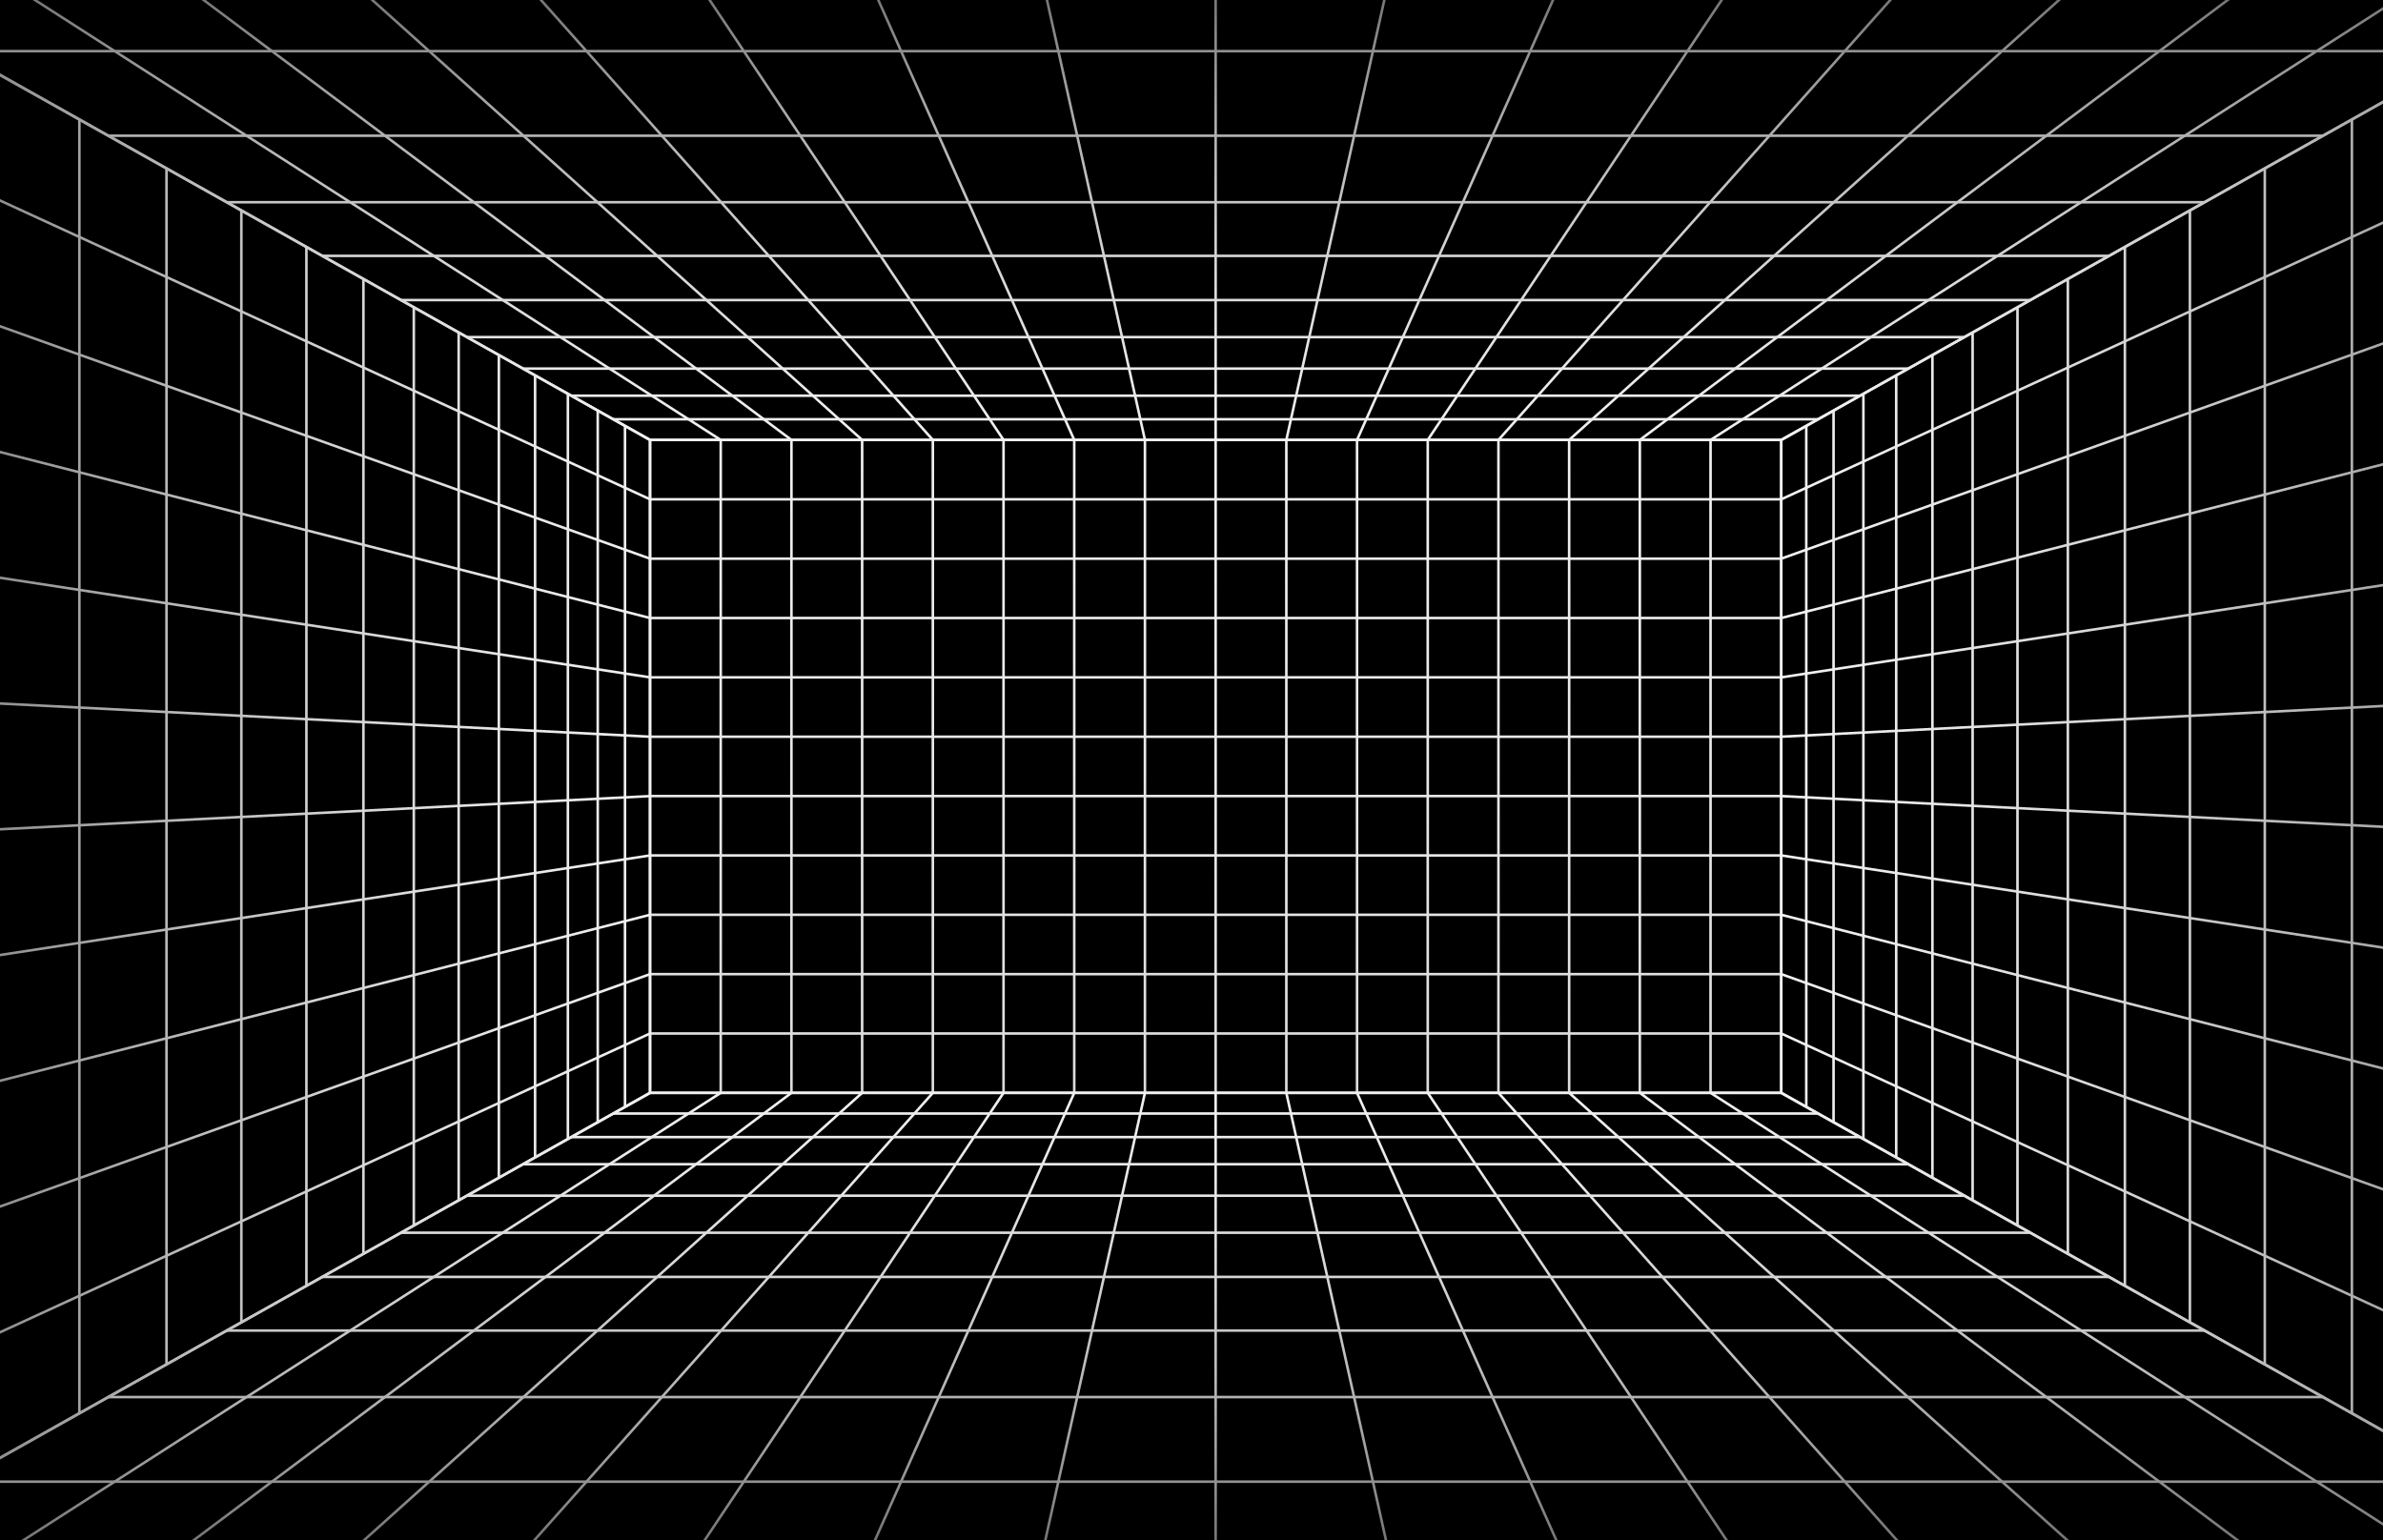 <svg width="1728" height="1117" viewBox="0 0 1728 1117" fill="none" xmlns="http://www.w3.org/2000/svg">
<rect width="2340" height="1337.14" transform="translate(-291 -111)" fill="black"/>
<mask id="mask0_22_304" style="mask-type:luminance" maskUnits="userSpaceOnUse" x="-291" y="-111" width="2340" height="1337">
<path d="M2048.37 -111H-291V1225.78H2048.37V-111Z" fill="white"/>
</mask>
<g mask="url(#mask0_22_304)">
<path d="M1292.58 793.582H470.434V318.168H1292.58V793.582ZM472.293 791.724H1290.72V320.026H472.293V791.724Z" fill="url(#paint0_linear_22_304)"/>
<path d="M1291.65 748.673H471.363V750.532H1291.65V748.673Z" fill="url(#paint1_linear_22_304)"/>
<path d="M1291.65 705.623H471.363V707.481H1291.65V705.623Z" fill="url(#paint2_linear_22_304)"/>
<path d="M1291.65 662.573H471.363V664.431H1291.65V662.573Z" fill="url(#paint3_linear_22_304)"/>
<path d="M1291.65 619.523H471.363V621.381H1291.65V619.523Z" fill="url(#paint4_linear_22_304)"/>
<path d="M1291.65 576.472H471.363V578.33H1291.65V576.472Z" fill="url(#paint5_linear_22_304)"/>
<path d="M1291.65 533.422H471.363V535.28H1291.65V533.422Z" fill="url(#paint6_linear_22_304)"/>
<path d="M1291.65 490.369H471.363V492.227H1291.65V490.369Z" fill="url(#paint7_linear_22_304)"/>
<path d="M1291.65 447.319H471.363V449.177H1291.65V447.319Z" fill="url(#paint8_linear_22_304)"/>
<path d="M1291.65 404.268H471.363V406.127H1291.65V404.268Z" fill="url(#paint9_linear_22_304)"/>
<path d="M1291.65 361.218H471.363V363.076H1291.65V361.218Z" fill="url(#paint10_linear_22_304)"/>
<path d="M1241.31 319.096H1239.45V792.653H1241.31V319.096Z" fill="url(#paint11_linear_22_304)"/>
<path d="M1190.04 319.096H1188.18V792.653H1190.04V319.096Z" fill="url(#paint12_linear_22_304)"/>
<path d="M1138.77 319.096H1136.91V792.653H1138.77V319.096Z" fill="url(#paint13_linear_22_304)"/>
<path d="M1087.5 319.096H1085.65V792.653H1087.5V319.096Z" fill="url(#paint14_linear_22_304)"/>
<path d="M1036.24 319.096H1034.38V792.653H1036.24V319.096Z" fill="url(#paint15_linear_22_304)"/>
<path d="M984.969 319.096H983.111V792.653H984.969V319.096Z" fill="url(#paint16_linear_22_304)"/>
<path d="M933.701 319.096H931.843V792.653H933.701V319.096Z" fill="url(#paint17_linear_22_304)"/>
<path d="M882.435 319.096H880.577V792.653H882.435V319.096Z" fill="url(#paint18_linear_22_304)"/>
<path d="M831.166 319.096H829.308V792.653H831.166V319.096Z" fill="url(#paint19_linear_22_304)"/>
<path d="M779.898 319.096H778.04V792.653H779.898V319.096Z" fill="url(#paint20_linear_22_304)"/>
<path d="M728.632 319.096H726.774V792.653H728.632V319.096Z" fill="url(#paint21_linear_22_304)"/>
<path d="M677.364 319.096H675.506V792.653H677.364V319.096Z" fill="url(#paint22_linear_22_304)"/>
<path d="M626.096 319.096H624.238V792.653H626.096V319.096Z" fill="url(#paint23_linear_22_304)"/>
<path d="M574.829 319.096H572.971V792.653H574.829V319.096Z" fill="url(#paint24_linear_22_304)"/>
<path d="M523.56 319.096H521.702V792.653H523.56V319.096Z" fill="url(#paint25_linear_22_304)"/>
</g>
<mask id="mask1_22_304" style="mask-type:luminance" maskUnits="userSpaceOnUse" x="-291" y="-111" width="2340" height="1337">
<path d="M2048.37 -111H-291V1225.78H2048.37V-111Z" fill="white"/>
</mask>
<g mask="url(#mask1_22_304)">
<path d="M1291.89 320.026H471.12L470.909 319.906L-375.621 -155.392H2138.63L2135.54 -153.653L1291.89 320.026ZM471.605 318.168H1291.4L2131.53 -153.533H-368.523L471.605 318.168Z" fill="url(#paint26_linear_22_304)"/>
<path d="M1318.37 303.164H444.642V305.022H1318.37V303.164Z" fill="url(#paint27_linear_22_304)"/>
<path d="M1348.81 286.07H414.198V287.928H1348.81V286.07Z" fill="url(#paint28_linear_22_304)"/>
<path d="M1383.82 266.416H379.19V268.274H1383.82V266.416Z" fill="url(#paint29_linear_22_304)"/>
<path d="M1424.5 243.578H338.515V245.436H1424.5V243.578Z" fill="url(#paint30_linear_22_304)"/>
<path d="M1472.34 216.714H290.669V218.572H1472.34V216.714Z" fill="url(#paint31_linear_22_304)"/>
<path d="M1529.43 184.66H233.578V186.518H1529.43V184.66Z" fill="url(#paint32_linear_22_304)"/>
<path d="M1598.74 145.748H164.274V147.607H1598.74V145.748Z" fill="url(#paint33_linear_22_304)"/>
<path d="M1684.64 97.514H78.367V99.373H1684.64V97.514Z" fill="url(#paint34_linear_22_304)"/>
<path d="M1793.93 36.154H-30.916V38.012H1793.93V36.154Z" fill="url(#paint35_linear_22_304)"/>
<path d="M1240.88 319.878L1239.88 318.315L1977.88 -155.244L1978.89 -153.68L1240.88 319.878Z" fill="url(#paint36_linear_22_304)"/>
<path d="M1189.67 319.84L1188.56 318.354L1821.13 -155.206L1822.24 -153.719L1189.67 319.84Z" fill="url(#paint37_linear_22_304)"/>
<path d="M1138.47 319.788L1137.22 318.406L1664.37 -155.154L1665.61 -153.771L1138.47 319.788Z" fill="url(#paint38_linear_22_304)"/>
<path d="M1087.27 319.714L1085.88 318.481L1507.6 -155.079L1508.99 -153.846L1087.27 319.714Z" fill="url(#paint39_linear_22_304)"/>
<path d="M1036.08 319.613L1034.54 318.58L1350.82 -154.977L1352.37 -153.948L1036.08 319.613Z" fill="url(#paint40_linear_22_304)"/>
<path d="M984.888 319.476L983.193 318.719L1194.05 -154.841L1195.75 -154.084L984.888 319.476Z" fill="url(#paint41_linear_22_304)"/>
<path d="M933.678 319.298L931.865 318.896L1037.3 -154.664L1039.11 -154.26L933.678 319.298Z" fill="url(#paint42_linear_22_304)"/>
<path d="M882.435 -154.463H880.577V319.096H882.435V-154.463Z" fill="url(#paint43_linear_22_304)"/>
<path d="M829.332 319.298L723.902 -154.26L725.716 -154.664L831.145 318.896L829.332 319.298Z" fill="url(#paint44_linear_22_304)"/>
<path d="M778.121 319.476L567.263 -154.084L568.959 -154.841L779.817 318.719L778.121 319.476Z" fill="url(#paint45_linear_22_304)"/>
<path d="M726.931 319.613L410.642 -153.948L412.187 -154.977L728.477 318.58L726.931 319.613Z" fill="url(#paint46_linear_22_304)"/>
<path d="M675.741 319.714L254.024 -153.846L255.41 -155.079L677.128 318.481L675.741 319.714Z" fill="url(#paint47_linear_22_304)"/>
<path d="M624.545 319.788L97.399 -153.771L98.641 -155.154L625.787 318.406L624.545 319.788Z" fill="url(#paint48_linear_22_304)"/>
<path d="M573.345 319.84L-59.232 -153.719L-58.122 -155.206L574.456 318.354L573.345 319.84Z" fill="url(#paint49_linear_22_304)"/>
<path d="M522.13 319.878L-215.875 -153.68L-214.874 -155.244L523.132 318.315L522.13 319.878Z" fill="url(#paint50_linear_22_304)"/>
</g>
<mask id="mask2_22_304" style="mask-type:luminance" maskUnits="userSpaceOnUse" x="-291" y="-111" width="2340" height="1337">
<path d="M2048.37 -111H-291V1225.78H2048.37V-111Z" fill="white"/>
</mask>
<g mask="url(#mask2_22_304)">
<path d="M2112.86 1255.19L2111.47 1254.41L1290.72 793.198V318.553L1291.19 318.288L2112.86 -143.439V1255.19ZM1292.58 792.11L2111 1252.02V-140.265L1292.58 319.641V792.11Z" fill="url(#paint51_linear_22_304)"/>
<path d="M2111.54 1127.59L1291.26 750.447L1292.03 748.76L2112.32 1125.9L2111.54 1127.59Z" fill="url(#paint52_linear_22_304)"/>
<path d="M2111.62 1000.76L1291.33 707.428L1291.96 705.678L2112.24 999.01L2111.62 1000.76Z" fill="url(#paint53_linear_22_304)"/>
<path d="M2111.7 873.925L1291.42 664.402L1291.88 662.603L2112.16 872.125L2111.7 873.925Z" fill="url(#paint54_linear_22_304)"/>
<path d="M2111.79 747.083L1291.51 621.37L1291.79 619.534L2112.07 745.248L2111.79 747.083Z" fill="url(#paint55_linear_22_304)"/>
<path d="M2111.88 620.232L1291.6 578.329L1291.69 576.475L2111.98 618.379L2111.88 620.232Z" fill="url(#paint56_linear_22_304)"/>
<path d="M1291.69 535.278L1291.6 533.424L2111.88 491.518L2111.98 493.371L1291.69 535.278Z" fill="url(#paint57_linear_22_304)"/>
<path d="M1291.79 492.216L1291.51 490.381L2111.79 364.667L2112.07 366.503L1291.79 492.216Z" fill="url(#paint58_linear_22_304)"/>
<path d="M1291.88 449.148L1291.42 447.349L2111.7 237.827L2112.16 239.627L1291.88 449.148Z" fill="url(#paint59_linear_22_304)"/>
<path d="M1291.96 406.072L1291.33 404.323L2111.62 110.993L2112.24 112.742L1291.96 406.072Z" fill="url(#paint60_linear_22_304)"/>
<path d="M1292.03 362.99L1291.26 361.304L2111.54 -15.835L2112.32 -14.149L1292.03 362.99Z" fill="url(#paint61_linear_22_304)"/>
<path d="M1706.39 86.559H1704.53V1025.2H1706.39V86.559Z" fill="url(#paint62_linear_22_304)"/>
<path d="M1643.21 122.062H1641.35V989.689H1643.21V122.062Z" fill="url(#paint63_linear_22_304)"/>
<path d="M1588.92 152.572H1587.06V959.179H1588.92V152.572Z" fill="url(#paint64_linear_22_304)"/>
<path d="M1541.76 179.071H1539.9V932.679H1541.76V179.071Z" fill="url(#paint65_linear_22_304)"/>
<path d="M1500.41 202.304H1498.56V909.446H1500.41V202.304Z" fill="url(#paint66_linear_22_304)"/>
<path d="M1463.87 222.838H1462.01V888.913H1463.87V222.838Z" fill="url(#paint67_linear_22_304)"/>
<path d="M1431.34 241.119H1429.49V870.634H1431.34V241.119Z" fill="url(#paint68_linear_22_304)"/>
<path d="M1402.2 257.495H1400.34V854.254H1402.2V257.495Z" fill="url(#paint69_linear_22_304)"/>
<path d="M1375.94 272.252H1374.08V839.498H1375.94V272.252Z" fill="url(#paint70_linear_22_304)"/>
<path d="M1352.15 285.619H1350.29V826.131H1352.15V285.619Z" fill="url(#paint71_linear_22_304)"/>
<path d="M1330.5 297.783H1328.65V813.966H1330.5V297.783Z" fill="url(#paint72_linear_22_304)"/>
<path d="M1310.72 308.898H1308.86V802.852H1310.72V308.898Z" fill="url(#paint73_linear_22_304)"/>
</g>
<mask id="mask3_22_304" style="mask-type:luminance" maskUnits="userSpaceOnUse" x="-291" y="-111" width="2340" height="1337">
<path d="M2048.37 -111H-291V1225.78H2048.37V-111Z" fill="white"/>
</mask>
<g mask="url(#mask3_22_304)">
<path d="M2138.63 1267.14H-375.621L-372.527 1265.4L471.12 791.724H1291.89L1292.1 791.844L2138.63 1267.14ZM-368.523 1265.28H2131.53L1291.4 793.583H471.605L-368.523 1265.28Z" fill="url(#paint74_linear_22_304)"/>
<path d="M1318.37 806.728H444.642V808.586H1318.37V806.728Z" fill="url(#paint75_linear_22_304)"/>
<path d="M1348.81 823.821H414.198V825.68H1348.81V823.821Z" fill="url(#paint76_linear_22_304)"/>
<path d="M1383.82 843.477H379.19V845.335H1383.82V843.477Z" fill="url(#paint77_linear_22_304)"/>
<path d="M1424.5 866.317H338.513V868.175H1424.5V866.317Z" fill="url(#paint78_linear_22_304)"/>
<path d="M1472.34 893.178H290.669V895.036H1472.34V893.178Z" fill="url(#paint79_linear_22_304)"/>
<path d="M1529.43 925.234H233.578V927.092H1529.43V925.234Z" fill="url(#paint80_linear_22_304)"/>
<path d="M1598.74 964.146H164.274V966.004H1598.74V964.146Z" fill="url(#paint81_linear_22_304)"/>
<path d="M1684.64 1012.38H78.367V1014.24H1684.64V1012.38Z" fill="url(#paint82_linear_22_304)"/>
<path d="M1793.93 1073.74H-30.916V1075.6H1793.93V1073.74Z" fill="url(#paint83_linear_22_304)"/>
<path d="M-214.874 1266.99L-215.875 1265.43L522.13 791.872L523.132 793.435L-214.874 1266.99Z" fill="url(#paint84_linear_22_304)"/>
<path d="M-58.122 1266.96L-59.232 1265.47L573.345 791.911L574.456 793.397L-58.122 1266.96Z" fill="url(#paint85_linear_22_304)"/>
<path d="M98.641 1266.9L97.399 1265.52L624.545 791.962L625.787 793.345L98.641 1266.9Z" fill="url(#paint86_linear_22_304)"/>
<path d="M255.41 1266.83L254.024 1265.6L675.741 792.037L677.128 793.27L255.41 1266.83Z" fill="url(#paint87_linear_22_304)"/>
<path d="M412.187 1266.73L410.642 1265.7L726.931 792.137L728.477 793.171L412.187 1266.73Z" fill="url(#paint88_linear_22_304)"/>
<path d="M568.959 1266.59L567.263 1265.83L778.121 792.275L779.817 793.033L568.959 1266.59Z" fill="url(#paint89_linear_22_304)"/>
<path d="M725.716 1266.41L723.902 1266.01L829.332 792.452L831.145 792.855L725.716 1266.41Z" fill="url(#paint90_linear_22_304)"/>
<path d="M882.435 792.653H880.577V1266.21H882.435V792.653Z" fill="url(#paint91_linear_22_304)"/>
<path d="M1037.3 1266.41L931.865 792.855L933.678 792.452L1039.11 1266.01L1037.3 1266.41Z" fill="url(#paint92_linear_22_304)"/>
<path d="M1194.05 1266.59L983.193 793.033L984.888 792.275L1195.75 1265.83L1194.05 1266.59Z" fill="url(#paint93_linear_22_304)"/>
<path d="M1350.82 1266.73L1034.54 793.171L1036.08 792.137L1352.37 1265.7L1350.82 1266.73Z" fill="url(#paint94_linear_22_304)"/>
<path d="M1507.6 1266.83L1085.88 793.27L1087.27 792.037L1508.99 1265.6L1507.6 1266.83Z" fill="url(#paint95_linear_22_304)"/>
<path d="M1664.37 1266.9L1137.22 793.345L1138.47 791.962L1665.61 1265.52L1664.37 1266.9Z" fill="url(#paint96_linear_22_304)"/>
<path d="M1821.13 1266.96L1188.56 793.397L1189.67 791.911L1822.24 1265.47L1821.13 1266.96Z" fill="url(#paint97_linear_22_304)"/>
<path d="M1977.88 1266.99L1239.88 793.435L1240.88 791.872L1978.89 1265.43L1977.88 1266.99Z" fill="url(#paint98_linear_22_304)"/>
</g>
<mask id="mask4_22_304" style="mask-type:luminance" maskUnits="userSpaceOnUse" x="-291" y="-111" width="2340" height="1337">
<path d="M2048.37 -111H-291V1225.78H2048.37V-111Z" fill="white"/>
</mask>
<g mask="url(#mask4_22_304)">
<path d="M-349.847 1255.19V-143.439L-348.462 -142.661L472.293 318.553V793.198L471.819 793.464L-349.847 1255.19ZM-347.989 -140.265V1252.02L470.435 792.11V319.641L-347.989 -140.265Z" fill="url(#paint99_linear_22_304)"/>
<path d="M470.976 362.99L-349.306 -14.149L-348.531 -15.835L471.751 361.304L470.976 362.99Z" fill="url(#paint100_linear_22_304)"/>
<path d="M471.05 406.072L-349.231 112.742L-348.605 110.993L471.675 404.323L471.05 406.072Z" fill="url(#paint101_linear_22_304)"/>
<path d="M471.134 449.148L-349.146 239.627L-348.689 237.827L471.592 447.349L471.134 449.148Z" fill="url(#paint102_linear_22_304)"/>
<path d="M471.222 492.216L-349.059 366.503L-348.778 364.667L471.504 490.381L471.222 492.216Z" fill="url(#paint103_linear_22_304)"/>
<path d="M471.316 535.278L-348.966 493.371L-348.871 491.518L471.411 533.424L471.316 535.278Z" fill="url(#paint104_linear_22_304)"/>
<path d="M-348.871 620.232L-348.966 618.379L471.316 576.475L471.411 578.329L-348.871 620.232Z" fill="url(#paint105_linear_22_304)"/>
<path d="M-348.778 747.083L-349.059 745.248L471.222 619.534L471.504 621.37L-348.778 747.083Z" fill="url(#paint106_linear_22_304)"/>
<path d="M-348.689 873.925L-349.146 872.125L471.134 662.603L471.592 664.402L-348.689 873.925Z" fill="url(#paint107_linear_22_304)"/>
<path d="M-348.605 1000.76L-349.231 999.01L471.05 705.678L471.675 707.428L-348.605 1000.76Z" fill="url(#paint108_linear_22_304)"/>
<path d="M-348.531 1127.59L-349.306 1125.9L470.976 748.76L471.751 750.447L-348.531 1127.59Z" fill="url(#paint109_linear_22_304)"/>
<path d="M58.48 86.559H56.622V1025.2H58.48V86.559Z" fill="url(#paint110_linear_22_304)"/>
<path d="M121.66 122.062H119.802V989.689H121.66V122.062Z" fill="url(#paint111_linear_22_304)"/>
<path d="M175.952 152.572H174.094V959.179H175.952V152.572Z" fill="url(#paint112_linear_22_304)"/>
<path d="M223.111 179.071H221.253V932.679H223.111V179.071Z" fill="url(#paint113_linear_22_304)"/>
<path d="M264.456 202.304H262.598V909.446H264.456V202.304Z" fill="url(#paint114_linear_22_304)"/>
<path d="M300.997 222.838H299.139V888.913H300.997V222.838Z" fill="url(#paint115_linear_22_304)"/>
<path d="M333.526 241.119H331.668V870.634H333.526V241.119Z" fill="url(#paint116_linear_22_304)"/>
<path d="M362.671 257.495H360.812V854.254H362.671V257.495Z" fill="url(#paint117_linear_22_304)"/>
<path d="M388.934 272.252H387.075V839.498H388.934V272.252Z" fill="url(#paint118_linear_22_304)"/>
<path d="M412.72 285.619H410.862V826.131H412.72V285.619Z" fill="url(#paint119_linear_22_304)"/>
<path d="M434.363 297.783H432.505V813.966H434.363V297.783Z" fill="url(#paint120_linear_22_304)"/>
<path d="M454.144 308.898H452.286V802.852H454.144V308.898Z" fill="url(#paint121_linear_22_304)"/>
</g>
<defs>
<linearGradient id="paint0_linear_22_304" x1="881.505" y1="2400.39" x2="881.505" y2="-1103.02" gradientUnits="userSpaceOnUse">
<stop offset="0.145" stop-color="#666666"/>
<stop offset="0.171" stop-color="#757575"/>
<stop offset="0.246" stop-color="#9A9A9A"/>
<stop offset="0.327" stop-color="#B9B9B9"/>
<stop offset="0.415" stop-color="#D3D3D3"/>
<stop offset="0.512" stop-color="#E6E6E6"/>
<stop offset="0.623" stop-color="#F4F4F4"/>
<stop offset="0.759" stop-color="#FDFDFD"/>
<stop offset="1" stop-color="white"/>
</linearGradient>
<linearGradient id="paint1_linear_22_304" x1="881.505" y1="2400.49" x2="881.505" y2="-1103.12" gradientUnits="userSpaceOnUse">
<stop offset="0.145" stop-color="#666666"/>
<stop offset="0.171" stop-color="#757575"/>
<stop offset="0.246" stop-color="#9A9A9A"/>
<stop offset="0.327" stop-color="#B9B9B9"/>
<stop offset="0.415" stop-color="#D3D3D3"/>
<stop offset="0.512" stop-color="#E6E6E6"/>
<stop offset="0.623" stop-color="#F4F4F4"/>
<stop offset="0.759" stop-color="#FDFDFD"/>
<stop offset="1" stop-color="white"/>
</linearGradient>
<linearGradient id="paint2_linear_22_304" x1="881.505" y1="2400.43" x2="881.505" y2="-1103.06" gradientUnits="userSpaceOnUse">
<stop offset="0.145" stop-color="#666666"/>
<stop offset="0.171" stop-color="#757575"/>
<stop offset="0.246" stop-color="#9A9A9A"/>
<stop offset="0.327" stop-color="#B9B9B9"/>
<stop offset="0.415" stop-color="#D3D3D3"/>
<stop offset="0.512" stop-color="#E6E6E6"/>
<stop offset="0.623" stop-color="#F4F4F4"/>
<stop offset="0.759" stop-color="#FDFDFD"/>
<stop offset="1" stop-color="white"/>
</linearGradient>
<linearGradient id="paint3_linear_22_304" x1="881.505" y1="2400.43" x2="881.505" y2="-1103.06" gradientUnits="userSpaceOnUse">
<stop offset="0.145" stop-color="#666666"/>
<stop offset="0.171" stop-color="#757575"/>
<stop offset="0.246" stop-color="#9A9A9A"/>
<stop offset="0.327" stop-color="#B9B9B9"/>
<stop offset="0.415" stop-color="#D3D3D3"/>
<stop offset="0.512" stop-color="#E6E6E6"/>
<stop offset="0.623" stop-color="#F4F4F4"/>
<stop offset="0.759" stop-color="#FDFDFD"/>
<stop offset="1" stop-color="white"/>
</linearGradient>
<linearGradient id="paint4_linear_22_304" x1="881.505" y1="2400.44" x2="881.505" y2="-1103.06" gradientUnits="userSpaceOnUse">
<stop offset="0.145" stop-color="#666666"/>
<stop offset="0.171" stop-color="#757575"/>
<stop offset="0.246" stop-color="#9A9A9A"/>
<stop offset="0.327" stop-color="#B9B9B9"/>
<stop offset="0.415" stop-color="#D3D3D3"/>
<stop offset="0.512" stop-color="#E6E6E6"/>
<stop offset="0.623" stop-color="#F4F4F4"/>
<stop offset="0.759" stop-color="#FDFDFD"/>
<stop offset="1" stop-color="white"/>
</linearGradient>
<linearGradient id="paint5_linear_22_304" x1="881.505" y1="2400.45" x2="881.505" y2="-1103.07" gradientUnits="userSpaceOnUse">
<stop offset="0.145" stop-color="#666666"/>
<stop offset="0.171" stop-color="#757575"/>
<stop offset="0.246" stop-color="#9A9A9A"/>
<stop offset="0.327" stop-color="#B9B9B9"/>
<stop offset="0.415" stop-color="#D3D3D3"/>
<stop offset="0.512" stop-color="#E6E6E6"/>
<stop offset="0.623" stop-color="#F4F4F4"/>
<stop offset="0.759" stop-color="#FDFDFD"/>
<stop offset="1" stop-color="white"/>
</linearGradient>
<linearGradient id="paint6_linear_22_304" x1="881.505" y1="2400.44" x2="881.505" y2="-1103.05" gradientUnits="userSpaceOnUse">
<stop offset="0.145" stop-color="#666666"/>
<stop offset="0.171" stop-color="#757575"/>
<stop offset="0.246" stop-color="#9A9A9A"/>
<stop offset="0.327" stop-color="#B9B9B9"/>
<stop offset="0.415" stop-color="#D3D3D3"/>
<stop offset="0.512" stop-color="#E6E6E6"/>
<stop offset="0.623" stop-color="#F4F4F4"/>
<stop offset="0.759" stop-color="#FDFDFD"/>
<stop offset="1" stop-color="white"/>
</linearGradient>
<linearGradient id="paint7_linear_22_304" x1="881.505" y1="2400.46" x2="881.505" y2="-1103.07" gradientUnits="userSpaceOnUse">
<stop offset="0.145" stop-color="#666666"/>
<stop offset="0.171" stop-color="#757575"/>
<stop offset="0.246" stop-color="#9A9A9A"/>
<stop offset="0.327" stop-color="#B9B9B9"/>
<stop offset="0.415" stop-color="#D3D3D3"/>
<stop offset="0.512" stop-color="#E6E6E6"/>
<stop offset="0.623" stop-color="#F4F4F4"/>
<stop offset="0.759" stop-color="#FDFDFD"/>
<stop offset="1" stop-color="white"/>
</linearGradient>
<linearGradient id="paint8_linear_22_304" x1="881.505" y1="2400.44" x2="881.505" y2="-1103.05" gradientUnits="userSpaceOnUse">
<stop offset="0.145" stop-color="#666666"/>
<stop offset="0.171" stop-color="#757575"/>
<stop offset="0.246" stop-color="#9A9A9A"/>
<stop offset="0.327" stop-color="#B9B9B9"/>
<stop offset="0.415" stop-color="#D3D3D3"/>
<stop offset="0.512" stop-color="#E6E6E6"/>
<stop offset="0.623" stop-color="#F4F4F4"/>
<stop offset="0.759" stop-color="#FDFDFD"/>
<stop offset="1" stop-color="white"/>
</linearGradient>
<linearGradient id="paint9_linear_22_304" x1="881.505" y1="2400.44" x2="881.505" y2="-1103.05" gradientUnits="userSpaceOnUse">
<stop offset="0.145" stop-color="#666666"/>
<stop offset="0.171" stop-color="#757575"/>
<stop offset="0.246" stop-color="#9A9A9A"/>
<stop offset="0.327" stop-color="#B9B9B9"/>
<stop offset="0.415" stop-color="#D3D3D3"/>
<stop offset="0.512" stop-color="#E6E6E6"/>
<stop offset="0.623" stop-color="#F4F4F4"/>
<stop offset="0.759" stop-color="#FDFDFD"/>
<stop offset="1" stop-color="white"/>
</linearGradient>
<linearGradient id="paint10_linear_22_304" x1="881.505" y1="2400.44" x2="881.505" y2="-1103.05" gradientUnits="userSpaceOnUse">
<stop offset="0.145" stop-color="#666666"/>
<stop offset="0.171" stop-color="#757575"/>
<stop offset="0.246" stop-color="#9A9A9A"/>
<stop offset="0.327" stop-color="#B9B9B9"/>
<stop offset="0.415" stop-color="#D3D3D3"/>
<stop offset="0.512" stop-color="#E6E6E6"/>
<stop offset="0.623" stop-color="#F4F4F4"/>
<stop offset="0.759" stop-color="#FDFDFD"/>
<stop offset="1" stop-color="white"/>
</linearGradient>
<linearGradient id="paint11_linear_22_304" x1="1240.38" y1="2400.39" x2="1240.38" y2="-1103.02" gradientUnits="userSpaceOnUse">
<stop offset="0.145" stop-color="#666666"/>
<stop offset="0.171" stop-color="#757575"/>
<stop offset="0.246" stop-color="#9A9A9A"/>
<stop offset="0.327" stop-color="#B9B9B9"/>
<stop offset="0.415" stop-color="#D3D3D3"/>
<stop offset="0.512" stop-color="#E6E6E6"/>
<stop offset="0.623" stop-color="#F4F4F4"/>
<stop offset="0.759" stop-color="#FDFDFD"/>
<stop offset="1" stop-color="white"/>
</linearGradient>
<linearGradient id="paint12_linear_22_304" x1="1189.11" y1="2400.39" x2="1189.11" y2="-1103.02" gradientUnits="userSpaceOnUse">
<stop offset="0.145" stop-color="#666666"/>
<stop offset="0.171" stop-color="#757575"/>
<stop offset="0.246" stop-color="#9A9A9A"/>
<stop offset="0.327" stop-color="#B9B9B9"/>
<stop offset="0.415" stop-color="#D3D3D3"/>
<stop offset="0.512" stop-color="#E6E6E6"/>
<stop offset="0.623" stop-color="#F4F4F4"/>
<stop offset="0.759" stop-color="#FDFDFD"/>
<stop offset="1" stop-color="white"/>
</linearGradient>
<linearGradient id="paint13_linear_22_304" x1="1137.84" y1="2400.39" x2="1137.84" y2="-1103.02" gradientUnits="userSpaceOnUse">
<stop offset="0.145" stop-color="#666666"/>
<stop offset="0.171" stop-color="#757575"/>
<stop offset="0.246" stop-color="#9A9A9A"/>
<stop offset="0.327" stop-color="#B9B9B9"/>
<stop offset="0.415" stop-color="#D3D3D3"/>
<stop offset="0.512" stop-color="#E6E6E6"/>
<stop offset="0.623" stop-color="#F4F4F4"/>
<stop offset="0.759" stop-color="#FDFDFD"/>
<stop offset="1" stop-color="white"/>
</linearGradient>
<linearGradient id="paint14_linear_22_304" x1="1086.58" y1="2400.39" x2="1086.58" y2="-1103.02" gradientUnits="userSpaceOnUse">
<stop offset="0.145" stop-color="#666666"/>
<stop offset="0.171" stop-color="#757575"/>
<stop offset="0.246" stop-color="#9A9A9A"/>
<stop offset="0.327" stop-color="#B9B9B9"/>
<stop offset="0.415" stop-color="#D3D3D3"/>
<stop offset="0.512" stop-color="#E6E6E6"/>
<stop offset="0.623" stop-color="#F4F4F4"/>
<stop offset="0.759" stop-color="#FDFDFD"/>
<stop offset="1" stop-color="white"/>
</linearGradient>
<linearGradient id="paint15_linear_22_304" x1="1035.31" y1="2400.39" x2="1035.31" y2="-1103.02" gradientUnits="userSpaceOnUse">
<stop offset="0.145" stop-color="#666666"/>
<stop offset="0.171" stop-color="#757575"/>
<stop offset="0.246" stop-color="#9A9A9A"/>
<stop offset="0.327" stop-color="#B9B9B9"/>
<stop offset="0.415" stop-color="#D3D3D3"/>
<stop offset="0.512" stop-color="#E6E6E6"/>
<stop offset="0.623" stop-color="#F4F4F4"/>
<stop offset="0.759" stop-color="#FDFDFD"/>
<stop offset="1" stop-color="white"/>
</linearGradient>
<linearGradient id="paint16_linear_22_304" x1="984.04" y1="2400.39" x2="984.04" y2="-1103.02" gradientUnits="userSpaceOnUse">
<stop offset="0.145" stop-color="#666666"/>
<stop offset="0.171" stop-color="#757575"/>
<stop offset="0.246" stop-color="#9A9A9A"/>
<stop offset="0.327" stop-color="#B9B9B9"/>
<stop offset="0.415" stop-color="#D3D3D3"/>
<stop offset="0.512" stop-color="#E6E6E6"/>
<stop offset="0.623" stop-color="#F4F4F4"/>
<stop offset="0.759" stop-color="#FDFDFD"/>
<stop offset="1" stop-color="white"/>
</linearGradient>
<linearGradient id="paint17_linear_22_304" x1="932.772" y1="2400.39" x2="932.772" y2="-1103.02" gradientUnits="userSpaceOnUse">
<stop offset="0.145" stop-color="#666666"/>
<stop offset="0.171" stop-color="#757575"/>
<stop offset="0.246" stop-color="#9A9A9A"/>
<stop offset="0.327" stop-color="#B9B9B9"/>
<stop offset="0.415" stop-color="#D3D3D3"/>
<stop offset="0.512" stop-color="#E6E6E6"/>
<stop offset="0.623" stop-color="#F4F4F4"/>
<stop offset="0.759" stop-color="#FDFDFD"/>
<stop offset="1" stop-color="white"/>
</linearGradient>
<linearGradient id="paint18_linear_22_304" x1="881.506" y1="2400.39" x2="881.506" y2="-1103.02" gradientUnits="userSpaceOnUse">
<stop offset="0.145" stop-color="#666666"/>
<stop offset="0.171" stop-color="#757575"/>
<stop offset="0.246" stop-color="#9A9A9A"/>
<stop offset="0.327" stop-color="#B9B9B9"/>
<stop offset="0.415" stop-color="#D3D3D3"/>
<stop offset="0.512" stop-color="#E6E6E6"/>
<stop offset="0.623" stop-color="#F4F4F4"/>
<stop offset="0.759" stop-color="#FDFDFD"/>
<stop offset="1" stop-color="white"/>
</linearGradient>
<linearGradient id="paint19_linear_22_304" x1="830.238" y1="2400.39" x2="830.238" y2="-1103.02" gradientUnits="userSpaceOnUse">
<stop offset="0.145" stop-color="#666666"/>
<stop offset="0.171" stop-color="#757575"/>
<stop offset="0.246" stop-color="#9A9A9A"/>
<stop offset="0.327" stop-color="#B9B9B9"/>
<stop offset="0.415" stop-color="#D3D3D3"/>
<stop offset="0.512" stop-color="#E6E6E6"/>
<stop offset="0.623" stop-color="#F4F4F4"/>
<stop offset="0.759" stop-color="#FDFDFD"/>
<stop offset="1" stop-color="white"/>
</linearGradient>
<linearGradient id="paint20_linear_22_304" x1="778.969" y1="2400.39" x2="778.969" y2="-1103.02" gradientUnits="userSpaceOnUse">
<stop offset="0.145" stop-color="#666666"/>
<stop offset="0.171" stop-color="#757575"/>
<stop offset="0.246" stop-color="#9A9A9A"/>
<stop offset="0.327" stop-color="#B9B9B9"/>
<stop offset="0.415" stop-color="#D3D3D3"/>
<stop offset="0.512" stop-color="#E6E6E6"/>
<stop offset="0.623" stop-color="#F4F4F4"/>
<stop offset="0.759" stop-color="#FDFDFD"/>
<stop offset="1" stop-color="white"/>
</linearGradient>
<linearGradient id="paint21_linear_22_304" x1="727.703" y1="2400.39" x2="727.703" y2="-1103.02" gradientUnits="userSpaceOnUse">
<stop offset="0.145" stop-color="#666666"/>
<stop offset="0.171" stop-color="#757575"/>
<stop offset="0.246" stop-color="#9A9A9A"/>
<stop offset="0.327" stop-color="#B9B9B9"/>
<stop offset="0.415" stop-color="#D3D3D3"/>
<stop offset="0.512" stop-color="#E6E6E6"/>
<stop offset="0.623" stop-color="#F4F4F4"/>
<stop offset="0.759" stop-color="#FDFDFD"/>
<stop offset="1" stop-color="white"/>
</linearGradient>
<linearGradient id="paint22_linear_22_304" x1="676.435" y1="2400.39" x2="676.435" y2="-1103.02" gradientUnits="userSpaceOnUse">
<stop offset="0.145" stop-color="#666666"/>
<stop offset="0.171" stop-color="#757575"/>
<stop offset="0.246" stop-color="#9A9A9A"/>
<stop offset="0.327" stop-color="#B9B9B9"/>
<stop offset="0.415" stop-color="#D3D3D3"/>
<stop offset="0.512" stop-color="#E6E6E6"/>
<stop offset="0.623" stop-color="#F4F4F4"/>
<stop offset="0.759" stop-color="#FDFDFD"/>
<stop offset="1" stop-color="white"/>
</linearGradient>
<linearGradient id="paint23_linear_22_304" x1="625.166" y1="2400.39" x2="625.166" y2="-1103.02" gradientUnits="userSpaceOnUse">
<stop offset="0.145" stop-color="#666666"/>
<stop offset="0.171" stop-color="#757575"/>
<stop offset="0.246" stop-color="#9A9A9A"/>
<stop offset="0.327" stop-color="#B9B9B9"/>
<stop offset="0.415" stop-color="#D3D3D3"/>
<stop offset="0.512" stop-color="#E6E6E6"/>
<stop offset="0.623" stop-color="#F4F4F4"/>
<stop offset="0.759" stop-color="#FDFDFD"/>
<stop offset="1" stop-color="white"/>
</linearGradient>
<linearGradient id="paint24_linear_22_304" x1="573.9" y1="2400.39" x2="573.9" y2="-1103.02" gradientUnits="userSpaceOnUse">
<stop offset="0.145" stop-color="#666666"/>
<stop offset="0.171" stop-color="#757575"/>
<stop offset="0.246" stop-color="#9A9A9A"/>
<stop offset="0.327" stop-color="#B9B9B9"/>
<stop offset="0.415" stop-color="#D3D3D3"/>
<stop offset="0.512" stop-color="#E6E6E6"/>
<stop offset="0.623" stop-color="#F4F4F4"/>
<stop offset="0.759" stop-color="#FDFDFD"/>
<stop offset="1" stop-color="white"/>
</linearGradient>
<linearGradient id="paint25_linear_22_304" x1="522.632" y1="2400.39" x2="522.632" y2="-1103.02" gradientUnits="userSpaceOnUse">
<stop offset="0.145" stop-color="#666666"/>
<stop offset="0.171" stop-color="#757575"/>
<stop offset="0.246" stop-color="#9A9A9A"/>
<stop offset="0.327" stop-color="#B9B9B9"/>
<stop offset="0.415" stop-color="#D3D3D3"/>
<stop offset="0.512" stop-color="#E6E6E6"/>
<stop offset="0.623" stop-color="#F4F4F4"/>
<stop offset="0.759" stop-color="#FDFDFD"/>
<stop offset="1" stop-color="white"/>
</linearGradient>
<linearGradient id="paint26_linear_22_304" x1="881.505" y1="-133.578" x2="881.505" y2="625.474" gradientUnits="userSpaceOnUse">
<stop offset="0.145" stop-color="#666666"/>
<stop offset="0.171" stop-color="#757575"/>
<stop offset="0.246" stop-color="#9A9A9A"/>
<stop offset="0.327" stop-color="#B9B9B9"/>
<stop offset="0.415" stop-color="#D3D3D3"/>
<stop offset="0.512" stop-color="#E6E6E6"/>
<stop offset="0.623" stop-color="#F4F4F4"/>
<stop offset="0.759" stop-color="#FDFDFD"/>
<stop offset="1" stop-color="white"/>
</linearGradient>
<linearGradient id="paint27_linear_22_304" x1="881.505" y1="-133.589" x2="881.505" y2="625.48" gradientUnits="userSpaceOnUse">
<stop offset="0.145" stop-color="#666666"/>
<stop offset="0.171" stop-color="#757575"/>
<stop offset="0.246" stop-color="#9A9A9A"/>
<stop offset="0.327" stop-color="#B9B9B9"/>
<stop offset="0.415" stop-color="#D3D3D3"/>
<stop offset="0.512" stop-color="#E6E6E6"/>
<stop offset="0.623" stop-color="#F4F4F4"/>
<stop offset="0.759" stop-color="#FDFDFD"/>
<stop offset="1" stop-color="white"/>
</linearGradient>
<linearGradient id="paint28_linear_22_304" x1="881.505" y1="-133.588" x2="881.505" y2="625.48" gradientUnits="userSpaceOnUse">
<stop offset="0.145" stop-color="#666666"/>
<stop offset="0.171" stop-color="#757575"/>
<stop offset="0.246" stop-color="#9A9A9A"/>
<stop offset="0.327" stop-color="#B9B9B9"/>
<stop offset="0.415" stop-color="#D3D3D3"/>
<stop offset="0.512" stop-color="#E6E6E6"/>
<stop offset="0.623" stop-color="#F4F4F4"/>
<stop offset="0.759" stop-color="#FDFDFD"/>
<stop offset="1" stop-color="white"/>
</linearGradient>
<linearGradient id="paint29_linear_22_304" x1="881.505" y1="-133.587" x2="881.505" y2="625.481" gradientUnits="userSpaceOnUse">
<stop offset="0.145" stop-color="#666666"/>
<stop offset="0.171" stop-color="#757575"/>
<stop offset="0.246" stop-color="#9A9A9A"/>
<stop offset="0.327" stop-color="#B9B9B9"/>
<stop offset="0.415" stop-color="#D3D3D3"/>
<stop offset="0.512" stop-color="#E6E6E6"/>
<stop offset="0.623" stop-color="#F4F4F4"/>
<stop offset="0.759" stop-color="#FDFDFD"/>
<stop offset="1" stop-color="white"/>
</linearGradient>
<linearGradient id="paint30_linear_22_304" x1="881.506" y1="-133.587" x2="881.506" y2="625.481" gradientUnits="userSpaceOnUse">
<stop offset="0.145" stop-color="#666666"/>
<stop offset="0.171" stop-color="#757575"/>
<stop offset="0.246" stop-color="#9A9A9A"/>
<stop offset="0.327" stop-color="#B9B9B9"/>
<stop offset="0.415" stop-color="#D3D3D3"/>
<stop offset="0.512" stop-color="#E6E6E6"/>
<stop offset="0.623" stop-color="#F4F4F4"/>
<stop offset="0.759" stop-color="#FDFDFD"/>
<stop offset="1" stop-color="white"/>
</linearGradient>
<linearGradient id="paint31_linear_22_304" x1="881.505" y1="-133.586" x2="881.505" y2="625.482" gradientUnits="userSpaceOnUse">
<stop offset="0.145" stop-color="#666666"/>
<stop offset="0.171" stop-color="#757575"/>
<stop offset="0.246" stop-color="#9A9A9A"/>
<stop offset="0.327" stop-color="#B9B9B9"/>
<stop offset="0.415" stop-color="#D3D3D3"/>
<stop offset="0.512" stop-color="#E6E6E6"/>
<stop offset="0.623" stop-color="#F4F4F4"/>
<stop offset="0.759" stop-color="#FDFDFD"/>
<stop offset="1" stop-color="white"/>
</linearGradient>
<linearGradient id="paint32_linear_22_304" x1="881.505" y1="-133.586" x2="881.505" y2="625.483" gradientUnits="userSpaceOnUse">
<stop offset="0.145" stop-color="#666666"/>
<stop offset="0.171" stop-color="#757575"/>
<stop offset="0.246" stop-color="#9A9A9A"/>
<stop offset="0.327" stop-color="#B9B9B9"/>
<stop offset="0.415" stop-color="#D3D3D3"/>
<stop offset="0.512" stop-color="#E6E6E6"/>
<stop offset="0.623" stop-color="#F4F4F4"/>
<stop offset="0.759" stop-color="#FDFDFD"/>
<stop offset="1" stop-color="white"/>
</linearGradient>
<linearGradient id="paint33_linear_22_304" x1="881.506" y1="-133.594" x2="881.506" y2="625.5" gradientUnits="userSpaceOnUse">
<stop offset="0.145" stop-color="#666666"/>
<stop offset="0.171" stop-color="#757575"/>
<stop offset="0.246" stop-color="#9A9A9A"/>
<stop offset="0.327" stop-color="#B9B9B9"/>
<stop offset="0.415" stop-color="#D3D3D3"/>
<stop offset="0.512" stop-color="#E6E6E6"/>
<stop offset="0.623" stop-color="#F4F4F4"/>
<stop offset="0.759" stop-color="#FDFDFD"/>
<stop offset="1" stop-color="white"/>
</linearGradient>
<linearGradient id="paint34_linear_22_304" x1="881.505" y1="-133.582" x2="881.505" y2="625.481" gradientUnits="userSpaceOnUse">
<stop offset="0.145" stop-color="#666666"/>
<stop offset="0.171" stop-color="#757575"/>
<stop offset="0.246" stop-color="#9A9A9A"/>
<stop offset="0.327" stop-color="#B9B9B9"/>
<stop offset="0.415" stop-color="#D3D3D3"/>
<stop offset="0.512" stop-color="#E6E6E6"/>
<stop offset="0.623" stop-color="#F4F4F4"/>
<stop offset="0.759" stop-color="#FDFDFD"/>
<stop offset="1" stop-color="white"/>
</linearGradient>
<linearGradient id="paint35_linear_22_304" x1="881.507" y1="-133.582" x2="881.507" y2="625.486" gradientUnits="userSpaceOnUse">
<stop offset="0.145" stop-color="#666666"/>
<stop offset="0.171" stop-color="#757575"/>
<stop offset="0.246" stop-color="#9A9A9A"/>
<stop offset="0.327" stop-color="#B9B9B9"/>
<stop offset="0.415" stop-color="#D3D3D3"/>
<stop offset="0.512" stop-color="#E6E6E6"/>
<stop offset="0.623" stop-color="#F4F4F4"/>
<stop offset="0.759" stop-color="#FDFDFD"/>
<stop offset="1" stop-color="white"/>
</linearGradient>
<linearGradient id="paint36_linear_22_304" x1="1609.38" y1="-133.578" x2="1609.38" y2="625.474" gradientUnits="userSpaceOnUse">
<stop offset="0.145" stop-color="#666666"/>
<stop offset="0.171" stop-color="#757575"/>
<stop offset="0.246" stop-color="#9A9A9A"/>
<stop offset="0.327" stop-color="#B9B9B9"/>
<stop offset="0.415" stop-color="#D3D3D3"/>
<stop offset="0.512" stop-color="#E6E6E6"/>
<stop offset="0.623" stop-color="#F4F4F4"/>
<stop offset="0.759" stop-color="#FDFDFD"/>
<stop offset="1" stop-color="white"/>
</linearGradient>
<linearGradient id="paint37_linear_22_304" x1="1505.4" y1="-133.578" x2="1505.4" y2="625.474" gradientUnits="userSpaceOnUse">
<stop offset="0.145" stop-color="#666666"/>
<stop offset="0.171" stop-color="#757575"/>
<stop offset="0.246" stop-color="#9A9A9A"/>
<stop offset="0.327" stop-color="#B9B9B9"/>
<stop offset="0.415" stop-color="#D3D3D3"/>
<stop offset="0.512" stop-color="#E6E6E6"/>
<stop offset="0.623" stop-color="#F4F4F4"/>
<stop offset="0.759" stop-color="#FDFDFD"/>
<stop offset="1" stop-color="white"/>
</linearGradient>
<linearGradient id="paint38_linear_22_304" x1="1401.42" y1="-133.578" x2="1401.42" y2="625.474" gradientUnits="userSpaceOnUse">
<stop offset="0.145" stop-color="#666666"/>
<stop offset="0.171" stop-color="#757575"/>
<stop offset="0.246" stop-color="#9A9A9A"/>
<stop offset="0.327" stop-color="#B9B9B9"/>
<stop offset="0.415" stop-color="#D3D3D3"/>
<stop offset="0.512" stop-color="#E6E6E6"/>
<stop offset="0.623" stop-color="#F4F4F4"/>
<stop offset="0.759" stop-color="#FDFDFD"/>
<stop offset="1" stop-color="white"/>
</linearGradient>
<linearGradient id="paint39_linear_22_304" x1="1297.44" y1="-133.578" x2="1297.44" y2="625.473" gradientUnits="userSpaceOnUse">
<stop offset="0.145" stop-color="#666666"/>
<stop offset="0.171" stop-color="#757575"/>
<stop offset="0.246" stop-color="#9A9A9A"/>
<stop offset="0.327" stop-color="#B9B9B9"/>
<stop offset="0.415" stop-color="#D3D3D3"/>
<stop offset="0.512" stop-color="#E6E6E6"/>
<stop offset="0.623" stop-color="#F4F4F4"/>
<stop offset="0.759" stop-color="#FDFDFD"/>
<stop offset="1" stop-color="white"/>
</linearGradient>
<linearGradient id="paint40_linear_22_304" x1="1193.45" y1="-133.578" x2="1193.45" y2="625.473" gradientUnits="userSpaceOnUse">
<stop offset="0.145" stop-color="#666666"/>
<stop offset="0.171" stop-color="#757575"/>
<stop offset="0.246" stop-color="#9A9A9A"/>
<stop offset="0.327" stop-color="#B9B9B9"/>
<stop offset="0.415" stop-color="#D3D3D3"/>
<stop offset="0.512" stop-color="#E6E6E6"/>
<stop offset="0.623" stop-color="#F4F4F4"/>
<stop offset="0.759" stop-color="#FDFDFD"/>
<stop offset="1" stop-color="white"/>
</linearGradient>
<linearGradient id="paint41_linear_22_304" x1="1089.47" y1="-133.578" x2="1089.47" y2="625.471" gradientUnits="userSpaceOnUse">
<stop offset="0.145" stop-color="#666666"/>
<stop offset="0.171" stop-color="#757575"/>
<stop offset="0.246" stop-color="#9A9A9A"/>
<stop offset="0.327" stop-color="#B9B9B9"/>
<stop offset="0.415" stop-color="#D3D3D3"/>
<stop offset="0.512" stop-color="#E6E6E6"/>
<stop offset="0.623" stop-color="#F4F4F4"/>
<stop offset="0.759" stop-color="#FDFDFD"/>
<stop offset="1" stop-color="white"/>
</linearGradient>
<linearGradient id="paint42_linear_22_304" x1="985.488" y1="-133.578" x2="985.488" y2="625.474" gradientUnits="userSpaceOnUse">
<stop offset="0.145" stop-color="#666666"/>
<stop offset="0.171" stop-color="#757575"/>
<stop offset="0.246" stop-color="#9A9A9A"/>
<stop offset="0.327" stop-color="#B9B9B9"/>
<stop offset="0.415" stop-color="#D3D3D3"/>
<stop offset="0.512" stop-color="#E6E6E6"/>
<stop offset="0.623" stop-color="#F4F4F4"/>
<stop offset="0.759" stop-color="#FDFDFD"/>
<stop offset="1" stop-color="white"/>
</linearGradient>
<linearGradient id="paint43_linear_22_304" x1="881.506" y1="-133.578" x2="881.506" y2="625.471" gradientUnits="userSpaceOnUse">
<stop offset="0.145" stop-color="#666666"/>
<stop offset="0.171" stop-color="#757575"/>
<stop offset="0.246" stop-color="#9A9A9A"/>
<stop offset="0.327" stop-color="#B9B9B9"/>
<stop offset="0.415" stop-color="#D3D3D3"/>
<stop offset="0.512" stop-color="#E6E6E6"/>
<stop offset="0.623" stop-color="#F4F4F4"/>
<stop offset="0.759" stop-color="#FDFDFD"/>
<stop offset="1" stop-color="white"/>
</linearGradient>
<linearGradient id="paint44_linear_22_304" x1="777.523" y1="-133.578" x2="777.523" y2="625.474" gradientUnits="userSpaceOnUse">
<stop offset="0.145" stop-color="#666666"/>
<stop offset="0.171" stop-color="#757575"/>
<stop offset="0.246" stop-color="#9A9A9A"/>
<stop offset="0.327" stop-color="#B9B9B9"/>
<stop offset="0.415" stop-color="#D3D3D3"/>
<stop offset="0.512" stop-color="#E6E6E6"/>
<stop offset="0.623" stop-color="#F4F4F4"/>
<stop offset="0.759" stop-color="#FDFDFD"/>
<stop offset="1" stop-color="white"/>
</linearGradient>
<linearGradient id="paint45_linear_22_304" x1="673.54" y1="-133.578" x2="673.54" y2="625.471" gradientUnits="userSpaceOnUse">
<stop offset="0.145" stop-color="#666666"/>
<stop offset="0.171" stop-color="#757575"/>
<stop offset="0.246" stop-color="#9A9A9A"/>
<stop offset="0.327" stop-color="#B9B9B9"/>
<stop offset="0.415" stop-color="#D3D3D3"/>
<stop offset="0.512" stop-color="#E6E6E6"/>
<stop offset="0.623" stop-color="#F4F4F4"/>
<stop offset="0.759" stop-color="#FDFDFD"/>
<stop offset="1" stop-color="white"/>
</linearGradient>
<linearGradient id="paint46_linear_22_304" x1="569.559" y1="-133.578" x2="569.559" y2="625.473" gradientUnits="userSpaceOnUse">
<stop offset="0.145" stop-color="#666666"/>
<stop offset="0.171" stop-color="#757575"/>
<stop offset="0.246" stop-color="#9A9A9A"/>
<stop offset="0.327" stop-color="#B9B9B9"/>
<stop offset="0.415" stop-color="#D3D3D3"/>
<stop offset="0.512" stop-color="#E6E6E6"/>
<stop offset="0.623" stop-color="#F4F4F4"/>
<stop offset="0.759" stop-color="#FDFDFD"/>
<stop offset="1" stop-color="white"/>
</linearGradient>
<linearGradient id="paint47_linear_22_304" x1="465.576" y1="-133.578" x2="465.576" y2="625.473" gradientUnits="userSpaceOnUse">
<stop offset="0.145" stop-color="#666666"/>
<stop offset="0.171" stop-color="#757575"/>
<stop offset="0.246" stop-color="#9A9A9A"/>
<stop offset="0.327" stop-color="#B9B9B9"/>
<stop offset="0.415" stop-color="#D3D3D3"/>
<stop offset="0.512" stop-color="#E6E6E6"/>
<stop offset="0.623" stop-color="#F4F4F4"/>
<stop offset="0.759" stop-color="#FDFDFD"/>
<stop offset="1" stop-color="white"/>
</linearGradient>
<linearGradient id="paint48_linear_22_304" x1="361.593" y1="-133.578" x2="361.593" y2="625.474" gradientUnits="userSpaceOnUse">
<stop offset="0.145" stop-color="#666666"/>
<stop offset="0.171" stop-color="#757575"/>
<stop offset="0.246" stop-color="#9A9A9A"/>
<stop offset="0.327" stop-color="#B9B9B9"/>
<stop offset="0.415" stop-color="#D3D3D3"/>
<stop offset="0.512" stop-color="#E6E6E6"/>
<stop offset="0.623" stop-color="#F4F4F4"/>
<stop offset="0.759" stop-color="#FDFDFD"/>
<stop offset="1" stop-color="white"/>
</linearGradient>
<linearGradient id="paint49_linear_22_304" x1="257.612" y1="-133.578" x2="257.612" y2="625.474" gradientUnits="userSpaceOnUse">
<stop offset="0.145" stop-color="#666666"/>
<stop offset="0.171" stop-color="#757575"/>
<stop offset="0.246" stop-color="#9A9A9A"/>
<stop offset="0.327" stop-color="#B9B9B9"/>
<stop offset="0.415" stop-color="#D3D3D3"/>
<stop offset="0.512" stop-color="#E6E6E6"/>
<stop offset="0.623" stop-color="#F4F4F4"/>
<stop offset="0.759" stop-color="#FDFDFD"/>
<stop offset="1" stop-color="white"/>
</linearGradient>
<linearGradient id="paint50_linear_22_304" x1="153.629" y1="-133.578" x2="153.629" y2="625.474" gradientUnits="userSpaceOnUse">
<stop offset="0.145" stop-color="#666666"/>
<stop offset="0.171" stop-color="#757575"/>
<stop offset="0.246" stop-color="#9A9A9A"/>
<stop offset="0.327" stop-color="#B9B9B9"/>
<stop offset="0.415" stop-color="#D3D3D3"/>
<stop offset="0.512" stop-color="#E6E6E6"/>
<stop offset="0.623" stop-color="#F4F4F4"/>
<stop offset="0.759" stop-color="#FDFDFD"/>
<stop offset="1" stop-color="white"/>
</linearGradient>
<linearGradient id="paint51_linear_22_304" x1="2108.28" y1="555.875" x2="762.901" y2="555.875" gradientUnits="userSpaceOnUse">
<stop offset="0.145" stop-color="#666666"/>
<stop offset="0.171" stop-color="#757575"/>
<stop offset="0.246" stop-color="#9A9A9A"/>
<stop offset="0.327" stop-color="#B9B9B9"/>
<stop offset="0.415" stop-color="#D3D3D3"/>
<stop offset="0.512" stop-color="#E6E6E6"/>
<stop offset="0.623" stop-color="#F4F4F4"/>
<stop offset="0.759" stop-color="#FDFDFD"/>
<stop offset="1" stop-color="white"/>
</linearGradient>
<linearGradient id="paint52_linear_22_304" x1="2108.28" y1="938.173" x2="762.909" y2="938.173" gradientUnits="userSpaceOnUse">
<stop offset="0.145" stop-color="#666666"/>
<stop offset="0.171" stop-color="#757575"/>
<stop offset="0.246" stop-color="#9A9A9A"/>
<stop offset="0.327" stop-color="#B9B9B9"/>
<stop offset="0.415" stop-color="#D3D3D3"/>
<stop offset="0.512" stop-color="#E6E6E6"/>
<stop offset="0.623" stop-color="#F4F4F4"/>
<stop offset="0.759" stop-color="#FDFDFD"/>
<stop offset="1" stop-color="white"/>
</linearGradient>
<linearGradient id="paint53_linear_22_304" x1="2108.28" y1="853.219" x2="762.908" y2="853.219" gradientUnits="userSpaceOnUse">
<stop offset="0.145" stop-color="#666666"/>
<stop offset="0.171" stop-color="#757575"/>
<stop offset="0.246" stop-color="#9A9A9A"/>
<stop offset="0.327" stop-color="#B9B9B9"/>
<stop offset="0.415" stop-color="#D3D3D3"/>
<stop offset="0.512" stop-color="#E6E6E6"/>
<stop offset="0.623" stop-color="#F4F4F4"/>
<stop offset="0.759" stop-color="#FDFDFD"/>
<stop offset="1" stop-color="white"/>
</linearGradient>
<linearGradient id="paint54_linear_22_304" x1="2108.28" y1="768.264" x2="762.904" y2="768.264" gradientUnits="userSpaceOnUse">
<stop offset="0.145" stop-color="#666666"/>
<stop offset="0.171" stop-color="#757575"/>
<stop offset="0.246" stop-color="#9A9A9A"/>
<stop offset="0.327" stop-color="#B9B9B9"/>
<stop offset="0.415" stop-color="#D3D3D3"/>
<stop offset="0.512" stop-color="#E6E6E6"/>
<stop offset="0.623" stop-color="#F4F4F4"/>
<stop offset="0.759" stop-color="#FDFDFD"/>
<stop offset="1" stop-color="white"/>
</linearGradient>
<linearGradient id="paint55_linear_22_304" x1="2108.28" y1="683.309" x2="762.907" y2="683.309" gradientUnits="userSpaceOnUse">
<stop offset="0.145" stop-color="#666666"/>
<stop offset="0.171" stop-color="#757575"/>
<stop offset="0.246" stop-color="#9A9A9A"/>
<stop offset="0.327" stop-color="#B9B9B9"/>
<stop offset="0.415" stop-color="#D3D3D3"/>
<stop offset="0.512" stop-color="#E6E6E6"/>
<stop offset="0.623" stop-color="#F4F4F4"/>
<stop offset="0.759" stop-color="#FDFDFD"/>
<stop offset="1" stop-color="white"/>
</linearGradient>
<linearGradient id="paint56_linear_22_304" x1="2108.28" y1="598.354" x2="762.908" y2="598.354" gradientUnits="userSpaceOnUse">
<stop offset="0.145" stop-color="#666666"/>
<stop offset="0.171" stop-color="#757575"/>
<stop offset="0.246" stop-color="#9A9A9A"/>
<stop offset="0.327" stop-color="#B9B9B9"/>
<stop offset="0.415" stop-color="#D3D3D3"/>
<stop offset="0.512" stop-color="#E6E6E6"/>
<stop offset="0.623" stop-color="#F4F4F4"/>
<stop offset="0.759" stop-color="#FDFDFD"/>
<stop offset="1" stop-color="white"/>
</linearGradient>
<linearGradient id="paint57_linear_22_304" x1="2108.28" y1="513.398" x2="762.908" y2="513.398" gradientUnits="userSpaceOnUse">
<stop offset="0.145" stop-color="#666666"/>
<stop offset="0.171" stop-color="#757575"/>
<stop offset="0.246" stop-color="#9A9A9A"/>
<stop offset="0.327" stop-color="#B9B9B9"/>
<stop offset="0.415" stop-color="#D3D3D3"/>
<stop offset="0.512" stop-color="#E6E6E6"/>
<stop offset="0.623" stop-color="#F4F4F4"/>
<stop offset="0.759" stop-color="#FDFDFD"/>
<stop offset="1" stop-color="white"/>
</linearGradient>
<linearGradient id="paint58_linear_22_304" x1="2108.28" y1="428.442" x2="762.907" y2="428.442" gradientUnits="userSpaceOnUse">
<stop offset="0.145" stop-color="#666666"/>
<stop offset="0.171" stop-color="#757575"/>
<stop offset="0.246" stop-color="#9A9A9A"/>
<stop offset="0.327" stop-color="#B9B9B9"/>
<stop offset="0.415" stop-color="#D3D3D3"/>
<stop offset="0.512" stop-color="#E6E6E6"/>
<stop offset="0.623" stop-color="#F4F4F4"/>
<stop offset="0.759" stop-color="#FDFDFD"/>
<stop offset="1" stop-color="white"/>
</linearGradient>
<linearGradient id="paint59_linear_22_304" x1="2108.28" y1="343.488" x2="762.904" y2="343.488" gradientUnits="userSpaceOnUse">
<stop offset="0.145" stop-color="#666666"/>
<stop offset="0.171" stop-color="#757575"/>
<stop offset="0.246" stop-color="#9A9A9A"/>
<stop offset="0.327" stop-color="#B9B9B9"/>
<stop offset="0.415" stop-color="#D3D3D3"/>
<stop offset="0.512" stop-color="#E6E6E6"/>
<stop offset="0.623" stop-color="#F4F4F4"/>
<stop offset="0.759" stop-color="#FDFDFD"/>
<stop offset="1" stop-color="white"/>
</linearGradient>
<linearGradient id="paint60_linear_22_304" x1="2108.28" y1="258.533" x2="762.908" y2="258.533" gradientUnits="userSpaceOnUse">
<stop offset="0.145" stop-color="#666666"/>
<stop offset="0.171" stop-color="#757575"/>
<stop offset="0.246" stop-color="#9A9A9A"/>
<stop offset="0.327" stop-color="#B9B9B9"/>
<stop offset="0.415" stop-color="#D3D3D3"/>
<stop offset="0.512" stop-color="#E6E6E6"/>
<stop offset="0.623" stop-color="#F4F4F4"/>
<stop offset="0.759" stop-color="#FDFDFD"/>
<stop offset="1" stop-color="white"/>
</linearGradient>
<linearGradient id="paint61_linear_22_304" x1="2108.28" y1="173.577" x2="762.909" y2="173.577" gradientUnits="userSpaceOnUse">
<stop offset="0.145" stop-color="#666666"/>
<stop offset="0.171" stop-color="#757575"/>
<stop offset="0.246" stop-color="#9A9A9A"/>
<stop offset="0.327" stop-color="#B9B9B9"/>
<stop offset="0.415" stop-color="#D3D3D3"/>
<stop offset="0.512" stop-color="#E6E6E6"/>
<stop offset="0.623" stop-color="#F4F4F4"/>
<stop offset="0.759" stop-color="#FDFDFD"/>
<stop offset="1" stop-color="white"/>
</linearGradient>
<linearGradient id="paint62_linear_22_304" x1="2108.2" y1="555.877" x2="763.095" y2="555.877" gradientUnits="userSpaceOnUse">
<stop offset="0.145" stop-color="#666666"/>
<stop offset="0.171" stop-color="#757575"/>
<stop offset="0.246" stop-color="#9A9A9A"/>
<stop offset="0.327" stop-color="#B9B9B9"/>
<stop offset="0.415" stop-color="#D3D3D3"/>
<stop offset="0.512" stop-color="#E6E6E6"/>
<stop offset="0.623" stop-color="#F4F4F4"/>
<stop offset="0.759" stop-color="#FDFDFD"/>
<stop offset="1" stop-color="white"/>
</linearGradient>
<linearGradient id="paint63_linear_22_304" x1="2108.29" y1="555.875" x2="762.885" y2="555.875" gradientUnits="userSpaceOnUse">
<stop offset="0.145" stop-color="#666666"/>
<stop offset="0.171" stop-color="#757575"/>
<stop offset="0.246" stop-color="#9A9A9A"/>
<stop offset="0.327" stop-color="#B9B9B9"/>
<stop offset="0.415" stop-color="#D3D3D3"/>
<stop offset="0.512" stop-color="#E6E6E6"/>
<stop offset="0.623" stop-color="#F4F4F4"/>
<stop offset="0.759" stop-color="#FDFDFD"/>
<stop offset="1" stop-color="white"/>
</linearGradient>
<linearGradient id="paint64_linear_22_304" x1="2108.29" y1="555.876" x2="762.886" y2="555.876" gradientUnits="userSpaceOnUse">
<stop offset="0.145" stop-color="#666666"/>
<stop offset="0.171" stop-color="#757575"/>
<stop offset="0.246" stop-color="#9A9A9A"/>
<stop offset="0.327" stop-color="#B9B9B9"/>
<stop offset="0.415" stop-color="#D3D3D3"/>
<stop offset="0.512" stop-color="#E6E6E6"/>
<stop offset="0.623" stop-color="#F4F4F4"/>
<stop offset="0.759" stop-color="#FDFDFD"/>
<stop offset="1" stop-color="white"/>
</linearGradient>
<linearGradient id="paint65_linear_22_304" x1="2108.29" y1="555.875" x2="762.887" y2="555.875" gradientUnits="userSpaceOnUse">
<stop offset="0.145" stop-color="#666666"/>
<stop offset="0.171" stop-color="#757575"/>
<stop offset="0.246" stop-color="#9A9A9A"/>
<stop offset="0.327" stop-color="#B9B9B9"/>
<stop offset="0.415" stop-color="#D3D3D3"/>
<stop offset="0.512" stop-color="#E6E6E6"/>
<stop offset="0.623" stop-color="#F4F4F4"/>
<stop offset="0.759" stop-color="#FDFDFD"/>
<stop offset="1" stop-color="white"/>
</linearGradient>
<linearGradient id="paint66_linear_22_304" x1="2108.29" y1="555.875" x2="762.888" y2="555.875" gradientUnits="userSpaceOnUse">
<stop offset="0.145" stop-color="#666666"/>
<stop offset="0.171" stop-color="#757575"/>
<stop offset="0.246" stop-color="#9A9A9A"/>
<stop offset="0.327" stop-color="#B9B9B9"/>
<stop offset="0.415" stop-color="#D3D3D3"/>
<stop offset="0.512" stop-color="#E6E6E6"/>
<stop offset="0.623" stop-color="#F4F4F4"/>
<stop offset="0.759" stop-color="#FDFDFD"/>
<stop offset="1" stop-color="white"/>
</linearGradient>
<linearGradient id="paint67_linear_22_304" x1="2108.29" y1="555.875" x2="762.889" y2="555.875" gradientUnits="userSpaceOnUse">
<stop offset="0.145" stop-color="#666666"/>
<stop offset="0.171" stop-color="#757575"/>
<stop offset="0.246" stop-color="#9A9A9A"/>
<stop offset="0.327" stop-color="#B9B9B9"/>
<stop offset="0.415" stop-color="#D3D3D3"/>
<stop offset="0.512" stop-color="#E6E6E6"/>
<stop offset="0.623" stop-color="#F4F4F4"/>
<stop offset="0.759" stop-color="#FDFDFD"/>
<stop offset="1" stop-color="white"/>
</linearGradient>
<linearGradient id="paint68_linear_22_304" x1="2108.3" y1="555.876" x2="762.89" y2="555.876" gradientUnits="userSpaceOnUse">
<stop offset="0.145" stop-color="#666666"/>
<stop offset="0.171" stop-color="#757575"/>
<stop offset="0.246" stop-color="#9A9A9A"/>
<stop offset="0.327" stop-color="#B9B9B9"/>
<stop offset="0.415" stop-color="#D3D3D3"/>
<stop offset="0.512" stop-color="#E6E6E6"/>
<stop offset="0.623" stop-color="#F4F4F4"/>
<stop offset="0.759" stop-color="#FDFDFD"/>
<stop offset="1" stop-color="white"/>
</linearGradient>
<linearGradient id="paint69_linear_22_304" x1="2108.3" y1="555.875" x2="762.89" y2="555.875" gradientUnits="userSpaceOnUse">
<stop offset="0.145" stop-color="#666666"/>
<stop offset="0.171" stop-color="#757575"/>
<stop offset="0.246" stop-color="#9A9A9A"/>
<stop offset="0.327" stop-color="#B9B9B9"/>
<stop offset="0.415" stop-color="#D3D3D3"/>
<stop offset="0.512" stop-color="#E6E6E6"/>
<stop offset="0.623" stop-color="#F4F4F4"/>
<stop offset="0.759" stop-color="#FDFDFD"/>
<stop offset="1" stop-color="white"/>
</linearGradient>
<linearGradient id="paint70_linear_22_304" x1="2108.3" y1="555.875" x2="762.891" y2="555.875" gradientUnits="userSpaceOnUse">
<stop offset="0.145" stop-color="#666666"/>
<stop offset="0.171" stop-color="#757575"/>
<stop offset="0.246" stop-color="#9A9A9A"/>
<stop offset="0.327" stop-color="#B9B9B9"/>
<stop offset="0.415" stop-color="#D3D3D3"/>
<stop offset="0.512" stop-color="#E6E6E6"/>
<stop offset="0.623" stop-color="#F4F4F4"/>
<stop offset="0.759" stop-color="#FDFDFD"/>
<stop offset="1" stop-color="white"/>
</linearGradient>
<linearGradient id="paint71_linear_22_304" x1="2108.3" y1="555.875" x2="762.892" y2="555.875" gradientUnits="userSpaceOnUse">
<stop offset="0.145" stop-color="#666666"/>
<stop offset="0.171" stop-color="#757575"/>
<stop offset="0.246" stop-color="#9A9A9A"/>
<stop offset="0.327" stop-color="#B9B9B9"/>
<stop offset="0.415" stop-color="#D3D3D3"/>
<stop offset="0.512" stop-color="#E6E6E6"/>
<stop offset="0.623" stop-color="#F4F4F4"/>
<stop offset="0.759" stop-color="#FDFDFD"/>
<stop offset="1" stop-color="white"/>
</linearGradient>
<linearGradient id="paint72_linear_22_304" x1="2108.3" y1="555.875" x2="762.892" y2="555.875" gradientUnits="userSpaceOnUse">
<stop offset="0.145" stop-color="#666666"/>
<stop offset="0.171" stop-color="#757575"/>
<stop offset="0.246" stop-color="#9A9A9A"/>
<stop offset="0.327" stop-color="#B9B9B9"/>
<stop offset="0.415" stop-color="#D3D3D3"/>
<stop offset="0.512" stop-color="#E6E6E6"/>
<stop offset="0.623" stop-color="#F4F4F4"/>
<stop offset="0.759" stop-color="#FDFDFD"/>
<stop offset="1" stop-color="white"/>
</linearGradient>
<linearGradient id="paint73_linear_22_304" x1="2108.3" y1="555.876" x2="762.893" y2="555.876" gradientUnits="userSpaceOnUse">
<stop offset="0.145" stop-color="#666666"/>
<stop offset="0.171" stop-color="#757575"/>
<stop offset="0.246" stop-color="#9A9A9A"/>
<stop offset="0.327" stop-color="#B9B9B9"/>
<stop offset="0.415" stop-color="#D3D3D3"/>
<stop offset="0.512" stop-color="#E6E6E6"/>
<stop offset="0.623" stop-color="#F4F4F4"/>
<stop offset="0.759" stop-color="#FDFDFD"/>
<stop offset="1" stop-color="white"/>
</linearGradient>
<linearGradient id="paint74_linear_22_304" x1="881.505" y1="1247.21" x2="881.505" y2="491.746" gradientUnits="userSpaceOnUse">
<stop offset="0.145" stop-color="#666666"/>
<stop offset="0.171" stop-color="#757575"/>
<stop offset="0.246" stop-color="#9A9A9A"/>
<stop offset="0.327" stop-color="#B9B9B9"/>
<stop offset="0.415" stop-color="#D3D3D3"/>
<stop offset="0.512" stop-color="#E6E6E6"/>
<stop offset="0.623" stop-color="#F4F4F4"/>
<stop offset="0.759" stop-color="#FDFDFD"/>
<stop offset="1" stop-color="white"/>
</linearGradient>
<linearGradient id="paint75_linear_22_304" x1="881.505" y1="1247.22" x2="881.505" y2="491.737" gradientUnits="userSpaceOnUse">
<stop offset="0.145" stop-color="#666666"/>
<stop offset="0.171" stop-color="#757575"/>
<stop offset="0.246" stop-color="#9A9A9A"/>
<stop offset="0.327" stop-color="#B9B9B9"/>
<stop offset="0.415" stop-color="#D3D3D3"/>
<stop offset="0.512" stop-color="#E6E6E6"/>
<stop offset="0.623" stop-color="#F4F4F4"/>
<stop offset="0.759" stop-color="#FDFDFD"/>
<stop offset="1" stop-color="white"/>
</linearGradient>
<linearGradient id="paint76_linear_22_304" x1="881.505" y1="1247.24" x2="881.505" y2="491.726" gradientUnits="userSpaceOnUse">
<stop offset="0.145" stop-color="#666666"/>
<stop offset="0.171" stop-color="#757575"/>
<stop offset="0.246" stop-color="#9A9A9A"/>
<stop offset="0.327" stop-color="#B9B9B9"/>
<stop offset="0.415" stop-color="#D3D3D3"/>
<stop offset="0.512" stop-color="#E6E6E6"/>
<stop offset="0.623" stop-color="#F4F4F4"/>
<stop offset="0.759" stop-color="#FDFDFD"/>
<stop offset="1" stop-color="white"/>
</linearGradient>
<linearGradient id="paint77_linear_22_304" x1="881.505" y1="1247.22" x2="881.505" y2="491.736" gradientUnits="userSpaceOnUse">
<stop offset="0.145" stop-color="#666666"/>
<stop offset="0.171" stop-color="#757575"/>
<stop offset="0.246" stop-color="#9A9A9A"/>
<stop offset="0.327" stop-color="#B9B9B9"/>
<stop offset="0.415" stop-color="#D3D3D3"/>
<stop offset="0.512" stop-color="#E6E6E6"/>
<stop offset="0.623" stop-color="#F4F4F4"/>
<stop offset="0.759" stop-color="#FDFDFD"/>
<stop offset="1" stop-color="white"/>
</linearGradient>
<linearGradient id="paint78_linear_22_304" x1="881.505" y1="1247.12" x2="881.505" y2="491.837" gradientUnits="userSpaceOnUse">
<stop offset="0.145" stop-color="#666666"/>
<stop offset="0.171" stop-color="#757575"/>
<stop offset="0.246" stop-color="#9A9A9A"/>
<stop offset="0.327" stop-color="#B9B9B9"/>
<stop offset="0.415" stop-color="#D3D3D3"/>
<stop offset="0.512" stop-color="#E6E6E6"/>
<stop offset="0.623" stop-color="#F4F4F4"/>
<stop offset="0.759" stop-color="#FDFDFD"/>
<stop offset="1" stop-color="white"/>
</linearGradient>
<linearGradient id="paint79_linear_22_304" x1="881.505" y1="1247.22" x2="881.505" y2="491.735" gradientUnits="userSpaceOnUse">
<stop offset="0.145" stop-color="#666666"/>
<stop offset="0.171" stop-color="#757575"/>
<stop offset="0.246" stop-color="#9A9A9A"/>
<stop offset="0.327" stop-color="#B9B9B9"/>
<stop offset="0.415" stop-color="#D3D3D3"/>
<stop offset="0.512" stop-color="#E6E6E6"/>
<stop offset="0.623" stop-color="#F4F4F4"/>
<stop offset="0.759" stop-color="#FDFDFD"/>
<stop offset="1" stop-color="white"/>
</linearGradient>
<linearGradient id="paint80_linear_22_304" x1="881.505" y1="1247.22" x2="881.505" y2="491.734" gradientUnits="userSpaceOnUse">
<stop offset="0.145" stop-color="#666666"/>
<stop offset="0.171" stop-color="#757575"/>
<stop offset="0.246" stop-color="#9A9A9A"/>
<stop offset="0.327" stop-color="#B9B9B9"/>
<stop offset="0.415" stop-color="#D3D3D3"/>
<stop offset="0.512" stop-color="#E6E6E6"/>
<stop offset="0.623" stop-color="#F4F4F4"/>
<stop offset="0.759" stop-color="#FDFDFD"/>
<stop offset="1" stop-color="white"/>
</linearGradient>
<linearGradient id="paint81_linear_22_304" x1="881.506" y1="1247.22" x2="881.506" y2="491.734" gradientUnits="userSpaceOnUse">
<stop offset="0.145" stop-color="#666666"/>
<stop offset="0.171" stop-color="#757575"/>
<stop offset="0.246" stop-color="#9A9A9A"/>
<stop offset="0.327" stop-color="#B9B9B9"/>
<stop offset="0.415" stop-color="#D3D3D3"/>
<stop offset="0.512" stop-color="#E6E6E6"/>
<stop offset="0.623" stop-color="#F4F4F4"/>
<stop offset="0.759" stop-color="#FDFDFD"/>
<stop offset="1" stop-color="white"/>
</linearGradient>
<linearGradient id="paint82_linear_22_304" x1="881.505" y1="1247.22" x2="881.505" y2="491.732" gradientUnits="userSpaceOnUse">
<stop offset="0.145" stop-color="#666666"/>
<stop offset="0.171" stop-color="#757575"/>
<stop offset="0.246" stop-color="#9A9A9A"/>
<stop offset="0.327" stop-color="#B9B9B9"/>
<stop offset="0.415" stop-color="#D3D3D3"/>
<stop offset="0.512" stop-color="#E6E6E6"/>
<stop offset="0.623" stop-color="#F4F4F4"/>
<stop offset="0.759" stop-color="#FDFDFD"/>
<stop offset="1" stop-color="white"/>
</linearGradient>
<linearGradient id="paint83_linear_22_304" x1="881.507" y1="1247.18" x2="881.507" y2="491.861" gradientUnits="userSpaceOnUse">
<stop offset="0.145" stop-color="#666666"/>
<stop offset="0.171" stop-color="#757575"/>
<stop offset="0.246" stop-color="#9A9A9A"/>
<stop offset="0.327" stop-color="#B9B9B9"/>
<stop offset="0.415" stop-color="#D3D3D3"/>
<stop offset="0.512" stop-color="#E6E6E6"/>
<stop offset="0.623" stop-color="#F4F4F4"/>
<stop offset="0.759" stop-color="#FDFDFD"/>
<stop offset="1" stop-color="white"/>
</linearGradient>
<linearGradient id="paint84_linear_22_304" x1="153.629" y1="1247.21" x2="153.629" y2="491.745" gradientUnits="userSpaceOnUse">
<stop offset="0.145" stop-color="#666666"/>
<stop offset="0.171" stop-color="#757575"/>
<stop offset="0.246" stop-color="#9A9A9A"/>
<stop offset="0.327" stop-color="#B9B9B9"/>
<stop offset="0.415" stop-color="#D3D3D3"/>
<stop offset="0.512" stop-color="#E6E6E6"/>
<stop offset="0.623" stop-color="#F4F4F4"/>
<stop offset="0.759" stop-color="#FDFDFD"/>
<stop offset="1" stop-color="white"/>
</linearGradient>
<linearGradient id="paint85_linear_22_304" x1="257.612" y1="1247.21" x2="257.612" y2="491.743" gradientUnits="userSpaceOnUse">
<stop offset="0.145" stop-color="#666666"/>
<stop offset="0.171" stop-color="#757575"/>
<stop offset="0.246" stop-color="#9A9A9A"/>
<stop offset="0.327" stop-color="#B9B9B9"/>
<stop offset="0.415" stop-color="#D3D3D3"/>
<stop offset="0.512" stop-color="#E6E6E6"/>
<stop offset="0.623" stop-color="#F4F4F4"/>
<stop offset="0.759" stop-color="#FDFDFD"/>
<stop offset="1" stop-color="white"/>
</linearGradient>
<linearGradient id="paint86_linear_22_304" x1="361.593" y1="1247.21" x2="361.593" y2="491.742" gradientUnits="userSpaceOnUse">
<stop offset="0.145" stop-color="#666666"/>
<stop offset="0.171" stop-color="#757575"/>
<stop offset="0.246" stop-color="#9A9A9A"/>
<stop offset="0.327" stop-color="#B9B9B9"/>
<stop offset="0.415" stop-color="#D3D3D3"/>
<stop offset="0.512" stop-color="#E6E6E6"/>
<stop offset="0.623" stop-color="#F4F4F4"/>
<stop offset="0.759" stop-color="#FDFDFD"/>
<stop offset="1" stop-color="white"/>
</linearGradient>
<linearGradient id="paint87_linear_22_304" x1="465.576" y1="1247.21" x2="465.576" y2="491.743" gradientUnits="userSpaceOnUse">
<stop offset="0.145" stop-color="#666666"/>
<stop offset="0.171" stop-color="#757575"/>
<stop offset="0.246" stop-color="#9A9A9A"/>
<stop offset="0.327" stop-color="#B9B9B9"/>
<stop offset="0.415" stop-color="#D3D3D3"/>
<stop offset="0.512" stop-color="#E6E6E6"/>
<stop offset="0.623" stop-color="#F4F4F4"/>
<stop offset="0.759" stop-color="#FDFDFD"/>
<stop offset="1" stop-color="white"/>
</linearGradient>
<linearGradient id="paint88_linear_22_304" x1="569.559" y1="1247.21" x2="569.559" y2="491.746" gradientUnits="userSpaceOnUse">
<stop offset="0.145" stop-color="#666666"/>
<stop offset="0.171" stop-color="#757575"/>
<stop offset="0.246" stop-color="#9A9A9A"/>
<stop offset="0.327" stop-color="#B9B9B9"/>
<stop offset="0.415" stop-color="#D3D3D3"/>
<stop offset="0.512" stop-color="#E6E6E6"/>
<stop offset="0.623" stop-color="#F4F4F4"/>
<stop offset="0.759" stop-color="#FDFDFD"/>
<stop offset="1" stop-color="white"/>
</linearGradient>
<linearGradient id="paint89_linear_22_304" x1="673.54" y1="1247.21" x2="673.54" y2="491.746" gradientUnits="userSpaceOnUse">
<stop offset="0.145" stop-color="#666666"/>
<stop offset="0.171" stop-color="#757575"/>
<stop offset="0.246" stop-color="#9A9A9A"/>
<stop offset="0.327" stop-color="#B9B9B9"/>
<stop offset="0.415" stop-color="#D3D3D3"/>
<stop offset="0.512" stop-color="#E6E6E6"/>
<stop offset="0.623" stop-color="#F4F4F4"/>
<stop offset="0.759" stop-color="#FDFDFD"/>
<stop offset="1" stop-color="white"/>
</linearGradient>
<linearGradient id="paint90_linear_22_304" x1="777.523" y1="1247.21" x2="777.523" y2="491.745" gradientUnits="userSpaceOnUse">
<stop offset="0.145" stop-color="#666666"/>
<stop offset="0.171" stop-color="#757575"/>
<stop offset="0.246" stop-color="#9A9A9A"/>
<stop offset="0.327" stop-color="#B9B9B9"/>
<stop offset="0.415" stop-color="#D3D3D3"/>
<stop offset="0.512" stop-color="#E6E6E6"/>
<stop offset="0.623" stop-color="#F4F4F4"/>
<stop offset="0.759" stop-color="#FDFDFD"/>
<stop offset="1" stop-color="white"/>
</linearGradient>
<linearGradient id="paint91_linear_22_304" x1="881.506" y1="1247.21" x2="881.506" y2="491.744" gradientUnits="userSpaceOnUse">
<stop offset="0.145" stop-color="#666666"/>
<stop offset="0.171" stop-color="#757575"/>
<stop offset="0.246" stop-color="#9A9A9A"/>
<stop offset="0.327" stop-color="#B9B9B9"/>
<stop offset="0.415" stop-color="#D3D3D3"/>
<stop offset="0.512" stop-color="#E6E6E6"/>
<stop offset="0.623" stop-color="#F4F4F4"/>
<stop offset="0.759" stop-color="#FDFDFD"/>
<stop offset="1" stop-color="white"/>
</linearGradient>
<linearGradient id="paint92_linear_22_304" x1="985.488" y1="1247.21" x2="985.488" y2="491.745" gradientUnits="userSpaceOnUse">
<stop offset="0.145" stop-color="#666666"/>
<stop offset="0.171" stop-color="#757575"/>
<stop offset="0.246" stop-color="#9A9A9A"/>
<stop offset="0.327" stop-color="#B9B9B9"/>
<stop offset="0.415" stop-color="#D3D3D3"/>
<stop offset="0.512" stop-color="#E6E6E6"/>
<stop offset="0.623" stop-color="#F4F4F4"/>
<stop offset="0.759" stop-color="#FDFDFD"/>
<stop offset="1" stop-color="white"/>
</linearGradient>
<linearGradient id="paint93_linear_22_304" x1="1089.47" y1="1247.21" x2="1089.47" y2="491.746" gradientUnits="userSpaceOnUse">
<stop offset="0.145" stop-color="#666666"/>
<stop offset="0.171" stop-color="#757575"/>
<stop offset="0.246" stop-color="#9A9A9A"/>
<stop offset="0.327" stop-color="#B9B9B9"/>
<stop offset="0.415" stop-color="#D3D3D3"/>
<stop offset="0.512" stop-color="#E6E6E6"/>
<stop offset="0.623" stop-color="#F4F4F4"/>
<stop offset="0.759" stop-color="#FDFDFD"/>
<stop offset="1" stop-color="white"/>
</linearGradient>
<linearGradient id="paint94_linear_22_304" x1="1193.45" y1="1247.21" x2="1193.45" y2="491.746" gradientUnits="userSpaceOnUse">
<stop offset="0.145" stop-color="#666666"/>
<stop offset="0.171" stop-color="#757575"/>
<stop offset="0.246" stop-color="#9A9A9A"/>
<stop offset="0.327" stop-color="#B9B9B9"/>
<stop offset="0.415" stop-color="#D3D3D3"/>
<stop offset="0.512" stop-color="#E6E6E6"/>
<stop offset="0.623" stop-color="#F4F4F4"/>
<stop offset="0.759" stop-color="#FDFDFD"/>
<stop offset="1" stop-color="white"/>
</linearGradient>
<linearGradient id="paint95_linear_22_304" x1="1297.43" y1="1247.21" x2="1297.43" y2="491.743" gradientUnits="userSpaceOnUse">
<stop offset="0.145" stop-color="#666666"/>
<stop offset="0.171" stop-color="#757575"/>
<stop offset="0.246" stop-color="#9A9A9A"/>
<stop offset="0.327" stop-color="#B9B9B9"/>
<stop offset="0.415" stop-color="#D3D3D3"/>
<stop offset="0.512" stop-color="#E6E6E6"/>
<stop offset="0.623" stop-color="#F4F4F4"/>
<stop offset="0.759" stop-color="#FDFDFD"/>
<stop offset="1" stop-color="white"/>
</linearGradient>
<linearGradient id="paint96_linear_22_304" x1="1401.42" y1="1247.21" x2="1401.42" y2="491.742" gradientUnits="userSpaceOnUse">
<stop offset="0.145" stop-color="#666666"/>
<stop offset="0.171" stop-color="#757575"/>
<stop offset="0.246" stop-color="#9A9A9A"/>
<stop offset="0.327" stop-color="#B9B9B9"/>
<stop offset="0.415" stop-color="#D3D3D3"/>
<stop offset="0.512" stop-color="#E6E6E6"/>
<stop offset="0.623" stop-color="#F4F4F4"/>
<stop offset="0.759" stop-color="#FDFDFD"/>
<stop offset="1" stop-color="white"/>
</linearGradient>
<linearGradient id="paint97_linear_22_304" x1="1505.4" y1="1247.21" x2="1505.4" y2="491.743" gradientUnits="userSpaceOnUse">
<stop offset="0.145" stop-color="#666666"/>
<stop offset="0.171" stop-color="#757575"/>
<stop offset="0.246" stop-color="#9A9A9A"/>
<stop offset="0.327" stop-color="#B9B9B9"/>
<stop offset="0.415" stop-color="#D3D3D3"/>
<stop offset="0.512" stop-color="#E6E6E6"/>
<stop offset="0.623" stop-color="#F4F4F4"/>
<stop offset="0.759" stop-color="#FDFDFD"/>
<stop offset="1" stop-color="white"/>
</linearGradient>
<linearGradient id="paint98_linear_22_304" x1="1609.38" y1="1247.21" x2="1609.38" y2="491.745" gradientUnits="userSpaceOnUse">
<stop offset="0.145" stop-color="#666666"/>
<stop offset="0.171" stop-color="#757575"/>
<stop offset="0.246" stop-color="#9A9A9A"/>
<stop offset="0.327" stop-color="#B9B9B9"/>
<stop offset="0.415" stop-color="#D3D3D3"/>
<stop offset="0.512" stop-color="#E6E6E6"/>
<stop offset="0.623" stop-color="#F4F4F4"/>
<stop offset="0.759" stop-color="#FDFDFD"/>
<stop offset="1" stop-color="white"/>
</linearGradient>
<linearGradient id="paint99_linear_22_304" x1="-281.975" y1="555.875" x2="975.406" y2="555.875" gradientUnits="userSpaceOnUse">
<stop offset="0.145" stop-color="#666666"/>
<stop offset="0.171" stop-color="#757575"/>
<stop offset="0.246" stop-color="#9A9A9A"/>
<stop offset="0.327" stop-color="#B9B9B9"/>
<stop offset="0.415" stop-color="#D3D3D3"/>
<stop offset="0.512" stop-color="#E6E6E6"/>
<stop offset="0.623" stop-color="#F4F4F4"/>
<stop offset="0.759" stop-color="#FDFDFD"/>
<stop offset="1" stop-color="white"/>
</linearGradient>
<linearGradient id="paint100_linear_22_304" x1="-281.975" y1="173.577" x2="975.408" y2="173.577" gradientUnits="userSpaceOnUse">
<stop offset="0.145" stop-color="#666666"/>
<stop offset="0.171" stop-color="#757575"/>
<stop offset="0.246" stop-color="#9A9A9A"/>
<stop offset="0.327" stop-color="#B9B9B9"/>
<stop offset="0.415" stop-color="#D3D3D3"/>
<stop offset="0.512" stop-color="#E6E6E6"/>
<stop offset="0.623" stop-color="#F4F4F4"/>
<stop offset="0.759" stop-color="#FDFDFD"/>
<stop offset="1" stop-color="white"/>
</linearGradient>
<linearGradient id="paint101_linear_22_304" x1="-281.975" y1="258.533" x2="975.408" y2="258.533" gradientUnits="userSpaceOnUse">
<stop offset="0.145" stop-color="#666666"/>
<stop offset="0.171" stop-color="#757575"/>
<stop offset="0.246" stop-color="#9A9A9A"/>
<stop offset="0.327" stop-color="#B9B9B9"/>
<stop offset="0.415" stop-color="#D3D3D3"/>
<stop offset="0.512" stop-color="#E6E6E6"/>
<stop offset="0.623" stop-color="#F4F4F4"/>
<stop offset="0.759" stop-color="#FDFDFD"/>
<stop offset="1" stop-color="white"/>
</linearGradient>
<linearGradient id="paint102_linear_22_304" x1="-281.975" y1="343.488" x2="975.404" y2="343.488" gradientUnits="userSpaceOnUse">
<stop offset="0.145" stop-color="#666666"/>
<stop offset="0.171" stop-color="#757575"/>
<stop offset="0.246" stop-color="#9A9A9A"/>
<stop offset="0.327" stop-color="#B9B9B9"/>
<stop offset="0.415" stop-color="#D3D3D3"/>
<stop offset="0.512" stop-color="#E6E6E6"/>
<stop offset="0.623" stop-color="#F4F4F4"/>
<stop offset="0.759" stop-color="#FDFDFD"/>
<stop offset="1" stop-color="white"/>
</linearGradient>
<linearGradient id="paint103_linear_22_304" x1="-281.975" y1="428.442" x2="975.405" y2="428.442" gradientUnits="userSpaceOnUse">
<stop offset="0.145" stop-color="#666666"/>
<stop offset="0.171" stop-color="#757575"/>
<stop offset="0.246" stop-color="#9A9A9A"/>
<stop offset="0.327" stop-color="#B9B9B9"/>
<stop offset="0.415" stop-color="#D3D3D3"/>
<stop offset="0.512" stop-color="#E6E6E6"/>
<stop offset="0.623" stop-color="#F4F4F4"/>
<stop offset="0.759" stop-color="#FDFDFD"/>
<stop offset="1" stop-color="white"/>
</linearGradient>
<linearGradient id="paint104_linear_22_304" x1="-281.975" y1="513.398" x2="975.409" y2="513.398" gradientUnits="userSpaceOnUse">
<stop offset="0.145" stop-color="#666666"/>
<stop offset="0.171" stop-color="#757575"/>
<stop offset="0.246" stop-color="#9A9A9A"/>
<stop offset="0.327" stop-color="#B9B9B9"/>
<stop offset="0.415" stop-color="#D3D3D3"/>
<stop offset="0.512" stop-color="#E6E6E6"/>
<stop offset="0.623" stop-color="#F4F4F4"/>
<stop offset="0.759" stop-color="#FDFDFD"/>
<stop offset="1" stop-color="white"/>
</linearGradient>
<linearGradient id="paint105_linear_22_304" x1="-281.975" y1="598.354" x2="975.409" y2="598.354" gradientUnits="userSpaceOnUse">
<stop offset="0.145" stop-color="#666666"/>
<stop offset="0.171" stop-color="#757575"/>
<stop offset="0.246" stop-color="#9A9A9A"/>
<stop offset="0.327" stop-color="#B9B9B9"/>
<stop offset="0.415" stop-color="#D3D3D3"/>
<stop offset="0.512" stop-color="#E6E6E6"/>
<stop offset="0.623" stop-color="#F4F4F4"/>
<stop offset="0.759" stop-color="#FDFDFD"/>
<stop offset="1" stop-color="white"/>
</linearGradient>
<linearGradient id="paint106_linear_22_304" x1="-281.975" y1="683.309" x2="975.405" y2="683.309" gradientUnits="userSpaceOnUse">
<stop offset="0.145" stop-color="#666666"/>
<stop offset="0.171" stop-color="#757575"/>
<stop offset="0.246" stop-color="#9A9A9A"/>
<stop offset="0.327" stop-color="#B9B9B9"/>
<stop offset="0.415" stop-color="#D3D3D3"/>
<stop offset="0.512" stop-color="#E6E6E6"/>
<stop offset="0.623" stop-color="#F4F4F4"/>
<stop offset="0.759" stop-color="#FDFDFD"/>
<stop offset="1" stop-color="white"/>
</linearGradient>
<linearGradient id="paint107_linear_22_304" x1="-281.975" y1="768.264" x2="975.404" y2="768.264" gradientUnits="userSpaceOnUse">
<stop offset="0.145" stop-color="#666666"/>
<stop offset="0.171" stop-color="#757575"/>
<stop offset="0.246" stop-color="#9A9A9A"/>
<stop offset="0.327" stop-color="#B9B9B9"/>
<stop offset="0.415" stop-color="#D3D3D3"/>
<stop offset="0.512" stop-color="#E6E6E6"/>
<stop offset="0.623" stop-color="#F4F4F4"/>
<stop offset="0.759" stop-color="#FDFDFD"/>
<stop offset="1" stop-color="white"/>
</linearGradient>
<linearGradient id="paint108_linear_22_304" x1="-281.975" y1="853.219" x2="975.408" y2="853.219" gradientUnits="userSpaceOnUse">
<stop offset="0.145" stop-color="#666666"/>
<stop offset="0.171" stop-color="#757575"/>
<stop offset="0.246" stop-color="#9A9A9A"/>
<stop offset="0.327" stop-color="#B9B9B9"/>
<stop offset="0.415" stop-color="#D3D3D3"/>
<stop offset="0.512" stop-color="#E6E6E6"/>
<stop offset="0.623" stop-color="#F4F4F4"/>
<stop offset="0.759" stop-color="#FDFDFD"/>
<stop offset="1" stop-color="white"/>
</linearGradient>
<linearGradient id="paint109_linear_22_304" x1="-281.975" y1="938.173" x2="975.408" y2="938.173" gradientUnits="userSpaceOnUse">
<stop offset="0.145" stop-color="#666666"/>
<stop offset="0.171" stop-color="#757575"/>
<stop offset="0.246" stop-color="#9A9A9A"/>
<stop offset="0.327" stop-color="#B9B9B9"/>
<stop offset="0.415" stop-color="#D3D3D3"/>
<stop offset="0.512" stop-color="#E6E6E6"/>
<stop offset="0.623" stop-color="#F4F4F4"/>
<stop offset="0.759" stop-color="#FDFDFD"/>
<stop offset="1" stop-color="white"/>
</linearGradient>
<linearGradient id="paint110_linear_22_304" x1="-281.983" y1="555.877" x2="975.426" y2="555.877" gradientUnits="userSpaceOnUse">
<stop offset="0.145" stop-color="#666666"/>
<stop offset="0.171" stop-color="#757575"/>
<stop offset="0.246" stop-color="#9A9A9A"/>
<stop offset="0.327" stop-color="#B9B9B9"/>
<stop offset="0.415" stop-color="#D3D3D3"/>
<stop offset="0.512" stop-color="#E6E6E6"/>
<stop offset="0.623" stop-color="#F4F4F4"/>
<stop offset="0.759" stop-color="#FDFDFD"/>
<stop offset="1" stop-color="white"/>
</linearGradient>
<linearGradient id="paint111_linear_22_304" x1="-281.984" y1="555.875" x2="975.424" y2="555.875" gradientUnits="userSpaceOnUse">
<stop offset="0.145" stop-color="#666666"/>
<stop offset="0.171" stop-color="#757575"/>
<stop offset="0.246" stop-color="#9A9A9A"/>
<stop offset="0.327" stop-color="#B9B9B9"/>
<stop offset="0.415" stop-color="#D3D3D3"/>
<stop offset="0.512" stop-color="#E6E6E6"/>
<stop offset="0.623" stop-color="#F4F4F4"/>
<stop offset="0.759" stop-color="#FDFDFD"/>
<stop offset="1" stop-color="white"/>
</linearGradient>
<linearGradient id="paint112_linear_22_304" x1="-281.985" y1="555.876" x2="975.424" y2="555.876" gradientUnits="userSpaceOnUse">
<stop offset="0.145" stop-color="#666666"/>
<stop offset="0.171" stop-color="#757575"/>
<stop offset="0.246" stop-color="#9A9A9A"/>
<stop offset="0.327" stop-color="#B9B9B9"/>
<stop offset="0.415" stop-color="#D3D3D3"/>
<stop offset="0.512" stop-color="#E6E6E6"/>
<stop offset="0.623" stop-color="#F4F4F4"/>
<stop offset="0.759" stop-color="#FDFDFD"/>
<stop offset="1" stop-color="white"/>
</linearGradient>
<linearGradient id="paint113_linear_22_304" x1="-281.987" y1="555.875" x2="975.422" y2="555.875" gradientUnits="userSpaceOnUse">
<stop offset="0.145" stop-color="#666666"/>
<stop offset="0.171" stop-color="#757575"/>
<stop offset="0.246" stop-color="#9A9A9A"/>
<stop offset="0.327" stop-color="#B9B9B9"/>
<stop offset="0.415" stop-color="#D3D3D3"/>
<stop offset="0.512" stop-color="#E6E6E6"/>
<stop offset="0.623" stop-color="#F4F4F4"/>
<stop offset="0.759" stop-color="#FDFDFD"/>
<stop offset="1" stop-color="white"/>
</linearGradient>
<linearGradient id="paint114_linear_22_304" x1="-281.866" y1="555.875" x2="975.261" y2="555.875" gradientUnits="userSpaceOnUse">
<stop offset="0.145" stop-color="#666666"/>
<stop offset="0.171" stop-color="#757575"/>
<stop offset="0.246" stop-color="#9A9A9A"/>
<stop offset="0.327" stop-color="#B9B9B9"/>
<stop offset="0.415" stop-color="#D3D3D3"/>
<stop offset="0.512" stop-color="#E6E6E6"/>
<stop offset="0.623" stop-color="#F4F4F4"/>
<stop offset="0.759" stop-color="#FDFDFD"/>
<stop offset="1" stop-color="white"/>
</linearGradient>
<linearGradient id="paint115_linear_22_304" x1="-281.988" y1="555.875" x2="975.42" y2="555.875" gradientUnits="userSpaceOnUse">
<stop offset="0.145" stop-color="#666666"/>
<stop offset="0.171" stop-color="#757575"/>
<stop offset="0.246" stop-color="#9A9A9A"/>
<stop offset="0.327" stop-color="#B9B9B9"/>
<stop offset="0.415" stop-color="#D3D3D3"/>
<stop offset="0.512" stop-color="#E6E6E6"/>
<stop offset="0.623" stop-color="#F4F4F4"/>
<stop offset="0.759" stop-color="#FDFDFD"/>
<stop offset="1" stop-color="white"/>
</linearGradient>
<linearGradient id="paint116_linear_22_304" x1="-281.99" y1="555.876" x2="975.419" y2="555.876" gradientUnits="userSpaceOnUse">
<stop offset="0.145" stop-color="#666666"/>
<stop offset="0.171" stop-color="#757575"/>
<stop offset="0.246" stop-color="#9A9A9A"/>
<stop offset="0.327" stop-color="#B9B9B9"/>
<stop offset="0.415" stop-color="#D3D3D3"/>
<stop offset="0.512" stop-color="#E6E6E6"/>
<stop offset="0.623" stop-color="#F4F4F4"/>
<stop offset="0.759" stop-color="#FDFDFD"/>
<stop offset="1" stop-color="white"/>
</linearGradient>
<linearGradient id="paint117_linear_22_304" x1="-282.012" y1="555.875" x2="975.44" y2="555.875" gradientUnits="userSpaceOnUse">
<stop offset="0.145" stop-color="#666666"/>
<stop offset="0.171" stop-color="#757575"/>
<stop offset="0.246" stop-color="#9A9A9A"/>
<stop offset="0.327" stop-color="#B9B9B9"/>
<stop offset="0.415" stop-color="#D3D3D3"/>
<stop offset="0.512" stop-color="#E6E6E6"/>
<stop offset="0.623" stop-color="#F4F4F4"/>
<stop offset="0.759" stop-color="#FDFDFD"/>
<stop offset="1" stop-color="white"/>
</linearGradient>
<linearGradient id="paint118_linear_22_304" x1="-281.991" y1="555.875" x2="975.418" y2="555.875" gradientUnits="userSpaceOnUse">
<stop offset="0.145" stop-color="#666666"/>
<stop offset="0.171" stop-color="#757575"/>
<stop offset="0.246" stop-color="#9A9A9A"/>
<stop offset="0.327" stop-color="#B9B9B9"/>
<stop offset="0.415" stop-color="#D3D3D3"/>
<stop offset="0.512" stop-color="#E6E6E6"/>
<stop offset="0.623" stop-color="#F4F4F4"/>
<stop offset="0.759" stop-color="#FDFDFD"/>
<stop offset="1" stop-color="white"/>
</linearGradient>
<linearGradient id="paint119_linear_22_304" x1="-281.997" y1="555.875" x2="975.424" y2="555.875" gradientUnits="userSpaceOnUse">
<stop offset="0.145" stop-color="#666666"/>
<stop offset="0.171" stop-color="#757575"/>
<stop offset="0.246" stop-color="#9A9A9A"/>
<stop offset="0.327" stop-color="#B9B9B9"/>
<stop offset="0.415" stop-color="#D3D3D3"/>
<stop offset="0.512" stop-color="#E6E6E6"/>
<stop offset="0.623" stop-color="#F4F4F4"/>
<stop offset="0.759" stop-color="#FDFDFD"/>
<stop offset="1" stop-color="white"/>
</linearGradient>
<linearGradient id="paint120_linear_22_304" x1="-281.992" y1="555.875" x2="975.417" y2="555.875" gradientUnits="userSpaceOnUse">
<stop offset="0.145" stop-color="#666666"/>
<stop offset="0.171" stop-color="#757575"/>
<stop offset="0.246" stop-color="#9A9A9A"/>
<stop offset="0.327" stop-color="#B9B9B9"/>
<stop offset="0.415" stop-color="#D3D3D3"/>
<stop offset="0.512" stop-color="#E6E6E6"/>
<stop offset="0.623" stop-color="#F4F4F4"/>
<stop offset="0.759" stop-color="#FDFDFD"/>
<stop offset="1" stop-color="white"/>
</linearGradient>
<linearGradient id="paint121_linear_22_304" x1="-281.992" y1="555.875" x2="975.416" y2="555.875" gradientUnits="userSpaceOnUse">
<stop offset="0.145" stop-color="#666666"/>
<stop offset="0.171" stop-color="#757575"/>
<stop offset="0.246" stop-color="#9A9A9A"/>
<stop offset="0.327" stop-color="#B9B9B9"/>
<stop offset="0.415" stop-color="#D3D3D3"/>
<stop offset="0.512" stop-color="#E6E6E6"/>
<stop offset="0.623" stop-color="#F4F4F4"/>
<stop offset="0.759" stop-color="#FDFDFD"/>
<stop offset="1" stop-color="white"/>
</linearGradient>
</defs>
</svg>
